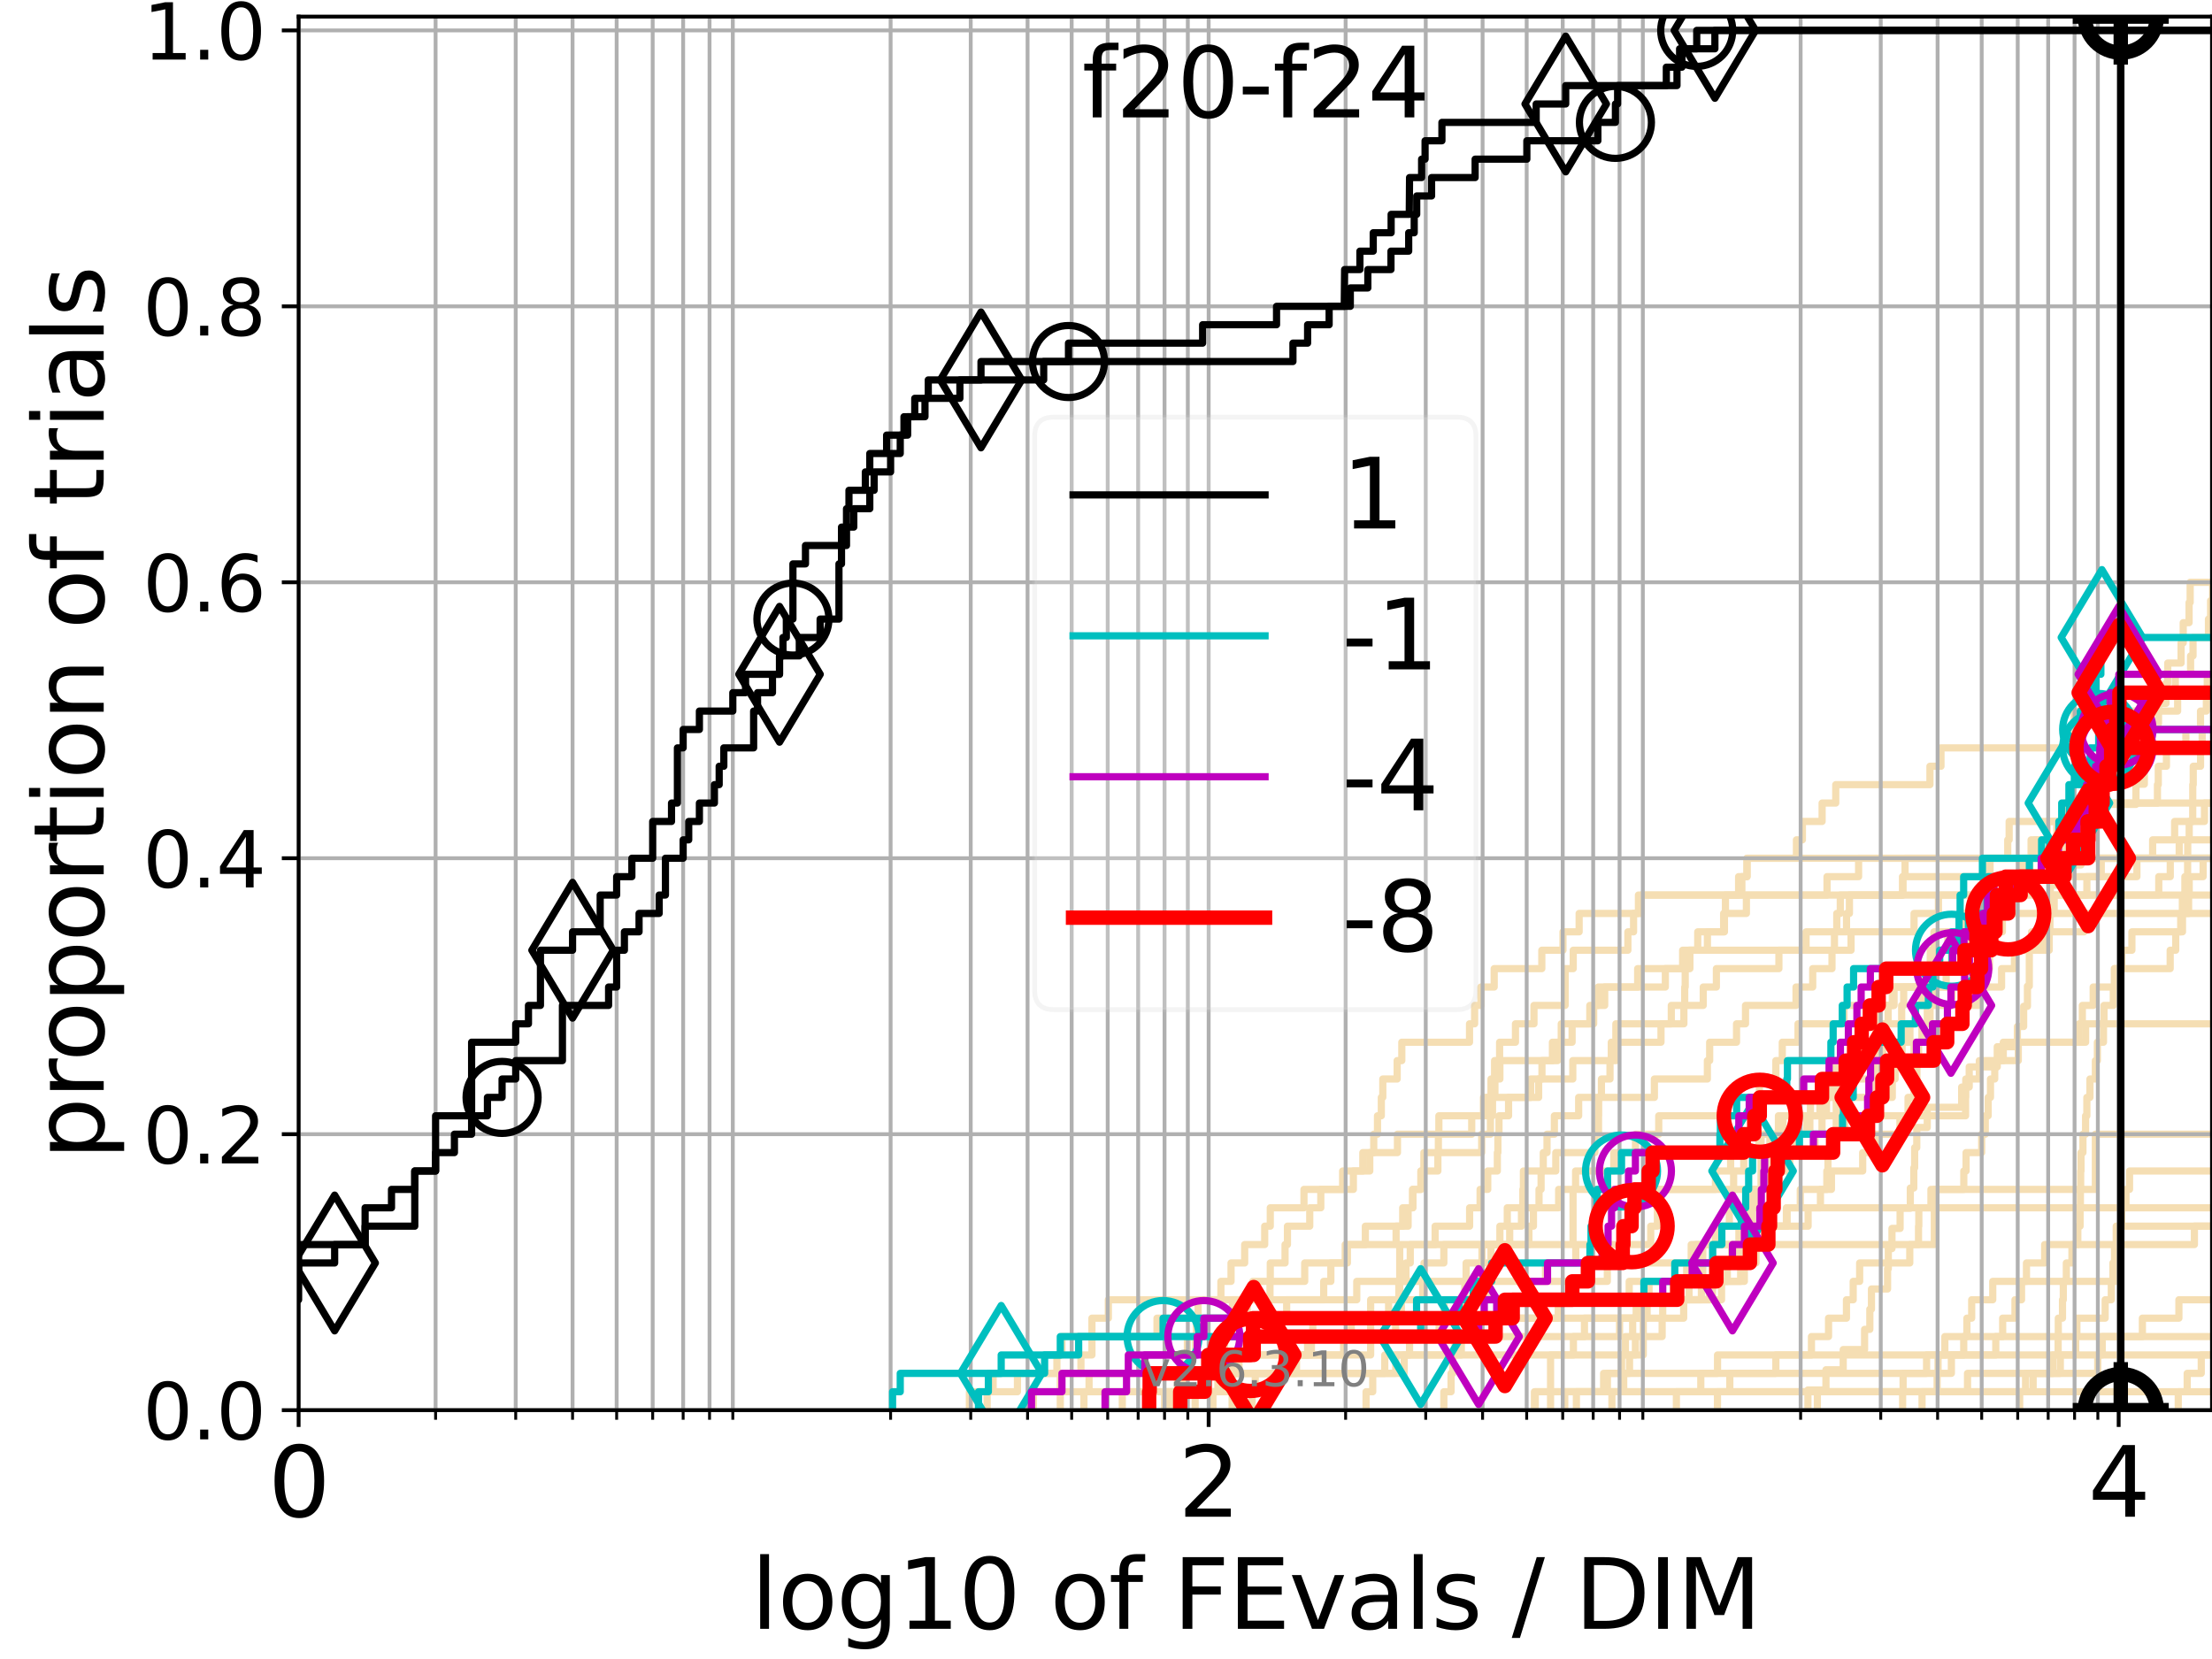 <?xml version="1.0" encoding="utf-8" standalone="no"?>
<!DOCTYPE svg PUBLIC "-//W3C//DTD SVG 1.1//EN"
  "http://www.w3.org/Graphics/SVG/1.1/DTD/svg11.dtd">
<svg xmlns:xlink="http://www.w3.org/1999/xlink" width="460.8pt" height="345.6pt" viewBox="0 0 460.8 345.6" xmlns="http://www.w3.org/2000/svg" version="1.1">
 <defs>
  <style type="text/css">*{stroke-linejoin: round; stroke-linecap: butt}</style>
 </defs>
 <g id="figure_1">
  <g id="patch_1">
   <path d="M 0 345.6 
L 460.8 345.6 
L 460.8 0 
L 0 0 
z
" style="fill: #ffffff"/>
  </g>
  <g id="axes_1">
   <g id="patch_2">
    <path d="M 62.208 293.76 
L 460.8 293.76 
L 460.8 3.456 
L 62.208 3.456 
z
" style="fill: #ffffff"/>
   </g>
   <g id="line2d_1">
    <path d="M 242.597 293.76 
L 242.597 289.928 
L 246.427 289.928 
L 246.427 286.095 
L 247.628 286.095 
L 247.628 282.263 
L 249.06 282.263 
L 249.06 278.43 
L 249.236 278.43 
L 249.236 274.598 
L 249.585 274.598 
L 249.585 270.766 
L 254.337 270.766 
L 254.337 266.933 
L 256.448 266.933 
L 256.448 263.101 
L 259.288 263.101 
L 259.288 259.268 
L 263.46 259.268 
L 263.46 255.436 
L 264.622 255.436 
L 264.622 251.604 
L 271.642 251.604 
L 271.642 247.771 
L 279.695 247.771 
L 279.695 243.939 
L 285.348 243.939 
L 285.348 240.106 
L 286.177 240.106 
L 286.177 236.274 
L 286.955 236.274 
L 286.955 232.442 
L 287.753 232.442 
L 287.753 228.609 
L 288.062 228.609 
L 288.062 224.777 
L 291.054 224.777 
L 291.054 220.944 
L 292.025 220.944 
L 292.025 217.112 
L 306.128 217.112 
L 306.128 213.28 
L 307.192 213.28 
L 307.192 209.447 
L 308.499 209.447 
L 308.499 205.615 
L 311.269 205.615 
L 311.269 201.782 
L 321.189 201.782 
L 321.189 197.95 
L 325.597 197.95 
L 325.597 194.118 
L 328.963 194.118 
L 328.963 190.285 
L 341.317 190.285 
L 341.317 186.453 
L 341.317 186.453 
L 341.317 186.453 
L 460.8 186.453 
" clip-path="url(#pd003689528)" style="fill: none; stroke: #f5deb3; stroke-width: 1.5; stroke-linecap: square"/>
   </g>
   <g id="line2d_2">
    <path d="M 323.009 293.76 
L 323.009 282.263 
L 342.324 282.263 
L 342.324 270.766 
L 356.745 270.766 
L 356.745 259.268 
L 402.953 259.268 
L 402.953 247.771 
L 436.502 247.771 
L 436.502 236.274 
L 436.502 236.274 
L 436.502 236.274 
L 460.8 236.274 
" clip-path="url(#pd003689528)" style="fill: none; stroke: #f5deb3; stroke-width: 1.5; stroke-linecap: square"/>
   </g>
   <g id="line2d_3">
    <path d="M 201.945 293.76 
L 201.945 289.928 
L 206.886 289.928 
L 206.886 286.095 
L 245.765 286.095 
L 245.765 282.263 
L 247.354 282.263 
L 247.354 278.43 
L 249.758 278.43 
L 249.758 274.598 
L 256.741 274.598 
L 256.741 270.766 
L 260.969 270.766 
L 260.969 266.933 
L 264.622 266.933 
L 264.622 263.101 
L 267.698 263.101 
L 267.698 259.268 
L 268.199 259.268 
L 268.199 255.436 
L 272.844 255.436 
L 272.844 251.604 
L 275.148 251.604 
L 275.148 247.771 
L 281.931 247.771 
L 281.931 243.939 
L 283.902 243.939 
L 283.902 240.106 
L 291.117 240.106 
L 291.117 236.274 
L 299.742 236.274 
L 299.742 232.442 
L 309.035 232.442 
L 309.035 228.609 
L 320.528 228.609 
L 320.528 224.777 
L 321.22 224.777 
L 321.22 220.944 
L 323.401 220.944 
L 323.401 217.112 
L 327.498 217.112 
L 327.498 213.28 
L 331.993 213.28 
L 331.993 209.447 
L 332.944 209.447 
L 332.944 205.615 
L 346.923 205.615 
L 346.923 201.782 
L 350.524 201.782 
L 350.524 197.95 
L 382.151 197.95 
L 382.151 194.118 
L 384.664 194.118 
L 384.664 190.285 
L 385.269 190.285 
L 385.269 186.453 
L 396.434 186.453 
L 396.434 182.621 
L 413.882 182.621 
L 413.882 178.788 
L 413.882 178.788 
L 413.882 178.788 
L 460.8 178.788 
" clip-path="url(#pd003689528)" style="fill: none; stroke: #f5deb3; stroke-width: 1.5; stroke-linecap: square"/>
   </g>
   <g id="line2d_4">
    <path d="M 233.795 293.76 
L 233.795 289.928 
L 255.179 289.928 
L 255.179 286.095 
L 255.255 286.095 
L 255.255 282.263 
L 258.176 282.263 
L 258.176 278.43 
L 290.735 278.43 
L 290.735 274.598 
L 291.932 274.598 
L 291.932 270.766 
L 296.372 270.766 
L 296.372 266.933 
L 296.65 266.933 
L 296.65 263.101 
L 300.781 263.101 
L 300.781 259.268 
L 312.455 259.268 
L 312.455 255.436 
L 313.991 255.436 
L 313.991 251.604 
L 317.238 251.604 
L 317.238 247.771 
L 317.356 247.771 
L 317.356 243.939 
L 321.493 243.939 
L 321.493 240.106 
L 322.273 240.106 
L 322.273 236.274 
L 323.804 236.274 
L 323.804 232.442 
L 328.862 232.442 
L 328.862 228.609 
L 344.64 228.609 
L 344.64 224.777 
L 355.677 224.777 
L 355.677 220.944 
L 356.156 220.944 
L 356.156 217.112 
L 361.752 217.112 
L 361.752 213.28 
L 363.622 213.28 
L 363.622 209.447 
L 374.146 209.447 
L 374.146 205.615 
L 377.619 205.615 
L 377.619 201.782 
L 381.638 201.782 
L 381.638 197.95 
L 385.609 197.95 
L 385.609 194.118 
L 398.732 194.118 
L 398.732 190.285 
L 403.813 190.285 
L 403.813 186.453 
L 420.346 186.453 
L 420.346 182.621 
L 421.292 182.621 
L 421.292 178.788 
L 423.112 178.788 
L 423.112 174.956 
L 426.447 174.956 
L 426.447 171.123 
L 432.892 171.123 
L 432.892 167.291 
L 432.892 167.291 
L 432.892 167.291 
L 460.8 167.291 
" clip-path="url(#pd003689528)" style="fill: none; stroke: #f5deb3; stroke-width: 1.5; stroke-linecap: square"/>
   </g>
   <g id="line2d_5">
    <path d="M 349.224 293.76 
L 349.224 289.928 
L 349.224 289.928 
L 349.224 289.928 
L 460.8 289.928 
" clip-path="url(#pd003689528)" style="fill: none; stroke: #f5deb3; stroke-width: 1.5; stroke-linecap: square"/>
   </g>
   <g id="line2d_6"/>
   <g id="line2d_7">
    <path d="M 258.736 293.76 
L 258.736 289.928 
L 265.927 289.928 
L 265.927 286.095 
L 268.033 286.095 
L 268.033 282.263 
L 272.398 282.263 
L 272.398 278.43 
L 281.494 278.43 
L 281.494 274.598 
L 340.847 274.598 
L 340.847 270.766 
L 356.078 270.766 
L 356.078 266.933 
L 359.835 266.933 
L 359.835 263.101 
L 360.738 263.101 
L 360.738 259.268 
L 365.27 259.268 
L 365.27 255.436 
L 376.663 255.436 
L 376.663 251.604 
L 379.233 251.604 
L 379.233 247.771 
L 380.563 247.771 
L 380.563 243.939 
L 380.8 243.939 
L 380.8 240.106 
L 382.376 240.106 
L 382.376 236.274 
L 384.306 236.274 
L 384.306 232.442 
L 389.382 232.442 
L 389.382 228.609 
L 390.683 228.609 
L 390.683 224.777 
L 392.033 224.777 
L 392.033 220.944 
L 398.718 220.944 
L 398.718 217.112 
L 400.402 217.112 
L 400.402 213.28 
L 402.065 213.28 
L 402.065 209.447 
L 406.68 209.447 
L 406.68 205.615 
L 410.495 205.615 
L 410.495 201.782 
L 414.453 201.782 
L 414.453 197.95 
L 426.89 197.95 
L 426.89 194.118 
L 427.037 194.118 
L 427.037 190.285 
L 432.587 190.285 
L 432.587 186.453 
L 449.709 186.453 
L 449.709 182.621 
L 452.106 182.621 
L 452.106 178.788 
L 453.969 178.788 
L 453.969 174.956 
L 461.8 174.956 
" clip-path="url(#pd003689528)" style="fill: none; stroke: #f5deb3; stroke-width: 1.5; stroke-linecap: square"/>
   </g>
   <g id="line2d_8">
    <path d="M 396.35 293.76 
L 396.35 289.928 
L 403.537 289.928 
L 403.537 286.095 
L 406.506 286.095 
L 406.506 282.263 
L 409.082 282.263 
L 409.082 278.43 
L 409.741 278.43 
L 409.741 274.598 
L 410.738 274.598 
L 410.738 270.766 
L 415.123 270.766 
L 415.123 266.933 
L 440.771 266.933 
L 440.771 263.101 
L 440.966 263.101 
L 440.966 259.268 
L 440.987 259.268 
L 440.987 255.436 
L 441.988 255.436 
L 441.988 251.604 
L 442.884 251.604 
L 442.884 247.771 
L 443.622 247.771 
L 443.622 243.939 
L 461.8 243.939 
" clip-path="url(#pd003689528)" style="fill: none; stroke: #f5deb3; stroke-width: 1.5; stroke-linecap: square"/>
   </g>
   <g id="line2d_9">
    <path d="M 248.972 293.76 
L 248.972 289.928 
L 253.948 289.928 
L 253.948 286.095 
L 267.248 286.095 
L 267.248 282.263 
L 268.309 282.263 
L 268.309 278.43 
L 308.437 278.43 
L 308.437 274.598 
L 313.295 274.598 
L 313.295 270.766 
L 318.201 270.766 
L 318.201 266.933 
L 321.96 266.933 
L 321.96 263.101 
L 328.263 263.101 
L 328.263 259.268 
L 343.874 259.268 
L 343.874 255.436 
L 345.265 255.436 
L 345.265 251.604 
L 345.299 251.604 
L 345.299 247.771 
L 357.358 247.771 
L 357.358 243.939 
L 360.521 243.939 
L 360.521 240.106 
L 371.873 240.106 
L 371.873 236.274 
L 376.409 236.274 
L 376.409 232.442 
L 379.129 232.442 
L 379.129 228.609 
L 380.786 228.609 
L 380.786 224.777 
L 385.095 224.777 
L 385.095 220.944 
L 387.768 220.944 
L 387.768 217.112 
L 391.387 217.112 
L 391.387 213.28 
L 391.39 213.28 
L 391.39 209.447 
L 394.46 209.447 
L 394.46 205.615 
L 400.159 205.615 
L 400.159 201.782 
L 402.932 201.782 
L 402.932 197.95 
L 405.758 197.95 
L 405.758 194.118 
L 409.483 194.118 
L 409.483 190.285 
L 418.468 190.285 
L 418.468 186.453 
L 420.033 186.453 
L 420.033 182.621 
L 421.563 182.621 
L 421.563 178.788 
L 430.085 178.788 
L 430.085 174.956 
L 432.195 174.956 
L 432.195 171.123 
L 437.591 171.123 
L 437.591 167.291 
L 449.434 167.291 
L 449.434 163.459 
L 449.61 163.459 
L 449.61 159.626 
L 451.308 159.626 
L 451.308 155.794 
L 455.356 155.794 
L 455.356 151.961 
L 458.404 151.961 
L 458.404 148.129 
L 459.627 148.129 
L 459.627 144.297 
L 459.814 144.297 
L 459.814 140.464 
L 461.8 140.464 
" clip-path="url(#pd003689528)" style="fill: none; stroke: #f5deb3; stroke-width: 1.5; stroke-linecap: square"/>
   </g>
   <g id="line2d_10">
    <path d="M 378.591 293.76 
L 378.591 289.928 
L 396.451 289.928 
L 396.451 286.095 
L 401.342 286.095 
L 401.342 282.263 
L 405.147 282.263 
L 405.147 278.43 
L 417.191 278.43 
L 417.191 274.598 
L 419.756 274.598 
L 419.756 270.766 
L 421.122 270.766 
L 421.122 266.933 
L 422.15 266.933 
L 422.15 263.101 
L 425.936 263.101 
L 425.936 259.268 
L 457.135 259.268 
L 457.135 255.436 
L 461.8 255.436 
" clip-path="url(#pd003689528)" style="fill: none; stroke: #f5deb3; stroke-width: 1.5; stroke-linecap: square"/>
   </g>
   <g id="line2d_11">
    <path d="M 319.651 293.76 
L 319.651 289.928 
L 354.308 289.928 
L 354.308 286.095 
L 369.945 286.095 
L 369.945 282.263 
L 377.359 282.263 
L 377.359 278.43 
L 380.918 278.43 
L 380.918 274.598 
L 384.651 274.598 
L 384.651 270.766 
L 386.056 270.766 
L 386.056 266.933 
L 387.4 266.933 
L 387.4 263.101 
L 397.841 263.101 
L 397.841 259.268 
L 399.661 259.268 
L 399.661 255.436 
L 399.724 255.436 
L 399.724 251.604 
L 402.252 251.604 
L 402.252 247.771 
L 409.095 247.771 
L 409.095 243.939 
L 409.57 243.939 
L 409.57 240.106 
L 412.816 240.106 
L 412.816 236.274 
L 413.568 236.274 
L 413.568 232.442 
L 414.17 232.442 
L 414.17 228.609 
L 414.652 228.609 
L 414.652 224.777 
L 415.538 224.777 
L 415.538 220.944 
L 420.448 220.944 
L 420.448 217.112 
L 433.087 217.112 
L 433.087 213.28 
L 433.79 213.28 
L 433.79 209.447 
L 436.052 209.447 
L 436.052 205.615 
L 440.569 205.615 
L 440.569 201.782 
L 442.018 201.782 
L 442.018 197.95 
L 444.114 197.95 
L 444.114 194.118 
L 454.65 194.118 
L 454.65 190.285 
L 455.924 190.285 
L 455.924 186.453 
L 456.047 186.453 
L 456.047 182.621 
L 458.951 182.621 
L 458.951 178.788 
L 461.8 178.788 
" clip-path="url(#pd003689528)" style="fill: none; stroke: #f5deb3; stroke-width: 1.5; stroke-linecap: square"/>
   </g>
   <g id="line2d_12">
    <path d="M 252.679 293.76 
L 252.679 289.928 
L 256.375 289.928 
L 256.375 286.095 
L 258.105 286.095 
L 258.105 282.263 
L 273.188 282.263 
L 273.188 278.43 
L 273.481 278.43 
L 273.481 274.598 
L 289.271 274.598 
L 289.271 270.766 
L 291.401 270.766 
L 291.401 266.933 
L 292.884 266.933 
L 292.884 263.101 
L 293.784 263.101 
L 293.784 259.268 
L 298.964 259.268 
L 298.964 255.436 
L 306.15 255.436 
L 306.15 251.604 
L 308.333 251.604 
L 308.333 247.771 
L 309.927 247.771 
L 309.927 243.939 
L 311.923 243.939 
L 311.923 240.106 
L 312.038 240.106 
L 312.038 236.274 
L 312.266 236.274 
L 312.266 232.442 
L 314.262 232.442 
L 314.262 228.609 
L 318.868 228.609 
L 318.868 224.777 
L 327.642 224.777 
L 327.642 220.944 
L 336.668 220.944 
L 336.668 217.112 
L 346.015 217.112 
L 346.015 213.28 
L 350.785 213.28 
L 350.785 209.447 
L 354.817 209.447 
L 354.817 205.615 
L 357.554 205.615 
L 357.554 201.782 
L 370.579 201.782 
L 370.579 197.95 
L 376.237 197.95 
L 376.237 194.118 
L 382.634 194.118 
L 382.634 190.285 
L 383.367 190.285 
L 383.367 186.453 
L 396.331 186.453 
L 396.331 182.621 
L 396.858 182.621 
L 396.858 178.788 
L 396.858 178.788 
L 396.858 178.788 
L 460.8 178.788 
" clip-path="url(#pd003689528)" style="fill: none; stroke: #f5deb3; stroke-width: 1.5; stroke-linecap: square"/>
   </g>
   <g id="line2d_13">
    <path d="M 319.825 293.76 
L 319.825 289.928 
L 334.064 289.928 
L 334.064 286.095 
L 339.461 286.095 
L 339.461 282.263 
L 340.686 282.263 
L 340.686 278.43 
L 346.256 278.43 
L 346.256 274.598 
L 350.74 274.598 
L 350.74 270.766 
L 354.431 270.766 
L 354.431 266.933 
L 354.722 266.933 
L 354.722 263.101 
L 354.722 263.101 
L 354.722 259.268 
L 357.339 259.268 
L 357.339 255.436 
L 372.289 255.436 
L 372.289 251.604 
L 372.289 251.604 
L 372.289 251.604 
L 460.8 251.604 
" clip-path="url(#pd003689528)" style="fill: none; stroke: #f5deb3; stroke-width: 1.5; stroke-linecap: square"/>
   </g>
   <g id="line2d_14">
    <path d="M 215.28 293.76 
L 215.28 289.928 
L 226.872 289.928 
L 226.872 286.095 
L 288.469 286.095 
L 288.469 282.263 
L 327.772 282.263 
L 327.772 278.43 
L 337.384 278.43 
L 337.384 274.598 
L 342.233 274.598 
L 342.233 270.766 
L 343.53 270.766 
L 343.53 266.933 
L 351.368 266.933 
L 351.368 263.101 
L 352.309 263.101 
L 352.309 259.268 
L 357.409 259.268 
L 357.409 255.436 
L 360.256 255.436 
L 360.256 251.604 
L 360.825 251.604 
L 360.825 247.771 
L 361.144 247.771 
L 361.144 243.939 
L 363.256 243.939 
L 363.256 240.106 
L 366.404 240.106 
L 366.404 236.274 
L 370.478 236.274 
L 370.478 232.442 
L 374.411 232.442 
L 374.411 228.609 
L 394.199 228.609 
L 394.199 224.777 
L 394.783 224.777 
L 394.783 220.944 
L 396.242 220.944 
L 396.242 217.112 
L 397.18 217.112 
L 397.18 213.28 
L 408.443 213.28 
L 408.443 209.447 
L 412.257 209.447 
L 412.257 205.615 
L 416.964 205.615 
L 416.964 201.782 
L 419.646 201.782 
L 419.646 197.95 
L 423.217 197.95 
L 423.217 194.118 
L 434.181 194.118 
L 434.181 190.285 
L 434.181 190.285 
L 434.181 190.285 
L 460.8 190.285 
" clip-path="url(#pd003689528)" style="fill: none; stroke: #f5deb3; stroke-width: 1.5; stroke-linecap: square"/>
   </g>
   <g id="line2d_15">
    <path d="M 453.77 293.76 
L 453.77 289.928 
L 455.633 289.928 
L 455.633 286.095 
L 458.562 286.095 
L 458.562 282.263 
L 461.8 282.263 
" clip-path="url(#pd003689528)" style="fill: none; stroke: #f5deb3; stroke-width: 1.5; stroke-linecap: square"/>
   </g>
   <g id="line2d_16">
    <path d="M 325.965 293.76 
L 325.965 289.928 
L 409.87 289.928 
L 409.87 286.095 
L 436.998 286.095 
L 436.998 282.263 
L 437.928 282.263 
L 437.928 278.43 
L 446.301 278.43 
L 446.301 274.598 
L 453.905 274.598 
L 453.905 270.766 
L 461.8 270.766 
" clip-path="url(#pd003689528)" style="fill: none; stroke: #f5deb3; stroke-width: 1.5; stroke-linecap: square"/>
   </g>
   <g id="line2d_17">
    <path d="M 335.79 293.76 
L 335.79 289.928 
L 338.25 289.928 
L 338.25 286.095 
L 357.793 286.095 
L 357.793 282.263 
L 432.4 282.263 
L 432.4 278.43 
L 461.8 278.43 
" clip-path="url(#pd003689528)" style="fill: none; stroke: #f5deb3; stroke-width: 1.5; stroke-linecap: square"/>
   </g>
   <g id="line2d_18">
    <path d="M 225.803 293.76 
L 225.803 289.928 
L 245.286 289.928 
L 245.286 286.095 
L 253.397 286.095 
L 253.397 282.263 
L 255.103 282.263 
L 255.103 278.43 
L 255.481 278.43 
L 255.481 274.598 
L 268.033 274.598 
L 268.033 270.766 
L 275.75 270.766 
L 275.75 266.933 
L 277.241 266.933 
L 277.241 263.101 
L 280.234 263.101 
L 280.234 259.268 
L 284.427 259.268 
L 284.427 255.436 
L 293.336 255.436 
L 293.336 251.604 
L 294.256 251.604 
L 294.256 247.771 
L 296.008 247.771 
L 296.008 243.939 
L 296.622 243.939 
L 296.622 240.106 
L 308.665 240.106 
L 308.665 236.274 
L 310.485 236.274 
L 310.485 232.442 
L 310.918 232.442 
L 310.918 228.609 
L 311.424 228.609 
L 311.424 224.777 
L 312.455 224.777 
L 312.455 220.944 
L 324.485 220.944 
L 324.485 217.112 
L 325.239 217.112 
L 325.239 213.28 
L 331.188 213.28 
L 331.188 209.447 
L 334.286 209.447 
L 334.286 205.615 
L 341.158 205.615 
L 341.158 201.782 
L 351.754 201.782 
L 351.754 197.95 
L 355.684 197.95 
L 355.684 194.118 
L 359.064 194.118 
L 359.064 190.285 
L 363.807 190.285 
L 363.807 186.453 
L 380.603 186.453 
L 380.603 182.621 
L 387.183 182.621 
L 387.183 178.788 
L 387.183 178.788 
L 387.183 178.788 
L 460.8 178.788 
" clip-path="url(#pd003689528)" style="fill: none; stroke: #f5deb3; stroke-width: 1.5; stroke-linecap: square"/>
   </g>
   <g id="line2d_19">
    <path d="M 376.624 293.76 
L 376.624 289.554 
L 380.379 289.554 
L 380.379 285.347 
L 383.973 285.347 
L 383.973 281.141 
L 388.428 281.141 
L 388.428 276.935 
L 389.519 276.935 
L 389.519 272.729 
L 389.86 272.729 
L 389.86 268.522 
L 393.214 268.522 
L 393.214 264.316 
L 393.37 264.316 
L 393.37 260.11 
L 394.132 260.11 
L 394.132 255.903 
L 395.824 255.903 
L 395.824 251.697 
L 397.952 251.697 
L 397.952 247.491 
L 398.679 247.491 
L 398.679 243.285 
L 398.857 243.285 
L 398.857 239.078 
L 399.298 239.078 
L 399.298 234.872 
L 401.483 234.872 
L 401.483 230.666 
L 408.651 230.666 
L 408.651 226.459 
L 410.222 226.459 
L 410.222 222.253 
L 416.064 222.253 
L 416.064 218.047 
L 420.256 218.047 
L 420.256 213.841 
L 421.567 213.841 
L 421.567 209.634 
L 422.353 209.634 
L 422.353 205.428 
L 422.741 205.428 
L 422.743 197.015 
L 425.549 197.015 
L 425.628 188.603 
L 427.115 188.603 
L 427.115 184.397 
L 430.274 184.397 
L 430.274 180.19 
L 433.507 180.19 
L 433.507 175.984 
L 434.852 175.984 
L 434.852 171.778 
L 435.026 171.778 
L 435.026 167.571 
L 444.957 167.571 
L 444.957 163.365 
L 446.702 163.365 
L 446.735 154.952 
L 448.092 154.952 
L 448.092 150.746 
L 449.655 150.746 
L 449.655 146.54 
L 451.212 146.54 
L 451.212 142.334 
L 451.579 142.334 
L 451.579 138.127 
L 454.36 138.127 
L 454.36 133.921 
L 454.805 133.921 
L 454.805 129.715 
L 456.027 129.715 
L 456.027 125.508 
L 456.251 125.508 
L 456.251 121.302 
L 461.8 121.302 
L 461.8 121.302 
" clip-path="url(#pd003689528)" style="fill: none; stroke: #f5deb3; stroke-width: 1.5; stroke-linecap: square"/>
   </g>
   <g id="line2d_20">
    <path d="M 220.877 293.76 
L 220.877 289.928 
L 220.877 289.928 
L 220.877 286.095 
L 225.179 286.095 
L 225.179 282.263 
L 227.471 282.263 
L 227.471 278.43 
L 241.024 278.43 
L 241.024 274.598 
L 259.833 274.598 
L 259.833 270.766 
L 264.562 270.766 
L 264.562 266.933 
L 271.794 266.933 
L 271.794 263.101 
L 280.686 263.101 
L 280.686 259.268 
L 290.831 259.268 
L 290.831 255.436 
L 292.211 255.436 
L 292.211 251.604 
L 294.344 251.604 
L 294.344 247.771 
L 296.008 247.771 
L 296.008 243.939 
L 299.536 243.939 
L 299.536 240.106 
L 299.639 240.106 
L 299.639 236.274 
L 306.587 236.274 
L 306.587 232.442 
L 309.867 232.442 
L 309.867 228.609 
L 310.603 228.609 
L 310.603 224.777 
L 311.346 224.777 
L 311.346 220.944 
L 312.398 220.944 
L 312.398 217.112 
L 315.699 217.112 
L 315.699 213.28 
L 319.556 213.28 
L 319.556 209.447 
L 326.046 209.447 
L 326.046 205.615 
L 326.06 205.615 
L 326.06 201.782 
L 327.733 201.782 
L 327.733 197.95 
L 339.118 197.95 
L 339.118 194.118 
L 340.304 194.118 
L 340.304 190.285 
L 341.884 190.285 
L 341.884 186.453 
L 362.183 186.453 
L 362.183 182.621 
L 363.953 182.621 
L 363.953 178.788 
L 461.8 178.788 
" clip-path="url(#pd003689528)" style="fill: none; stroke: #f5deb3; stroke-width: 1.5; stroke-linecap: square"/>
   </g>
   <g id="line2d_21">
    <path d="M 400.395 293.76 
L 400.395 289.928 
L 421.965 289.928 
L 421.965 286.095 
L 429.201 286.095 
L 429.201 282.263 
L 429.201 282.263 
L 429.201 282.263 
L 460.8 282.263 
" clip-path="url(#pd003689528)" style="fill: none; stroke: #f5deb3; stroke-width: 1.5; stroke-linecap: square"/>
   </g>
   <g id="line2d_22">
    <path d="M 205.642 293.76 
L 205.642 289.928 
L 211.952 289.928 
L 211.952 286.095 
L 220.173 286.095 
L 220.173 282.263 
L 221.224 282.263 
L 221.224 278.43 
L 227.471 278.43 
L 227.471 274.598 
L 230.891 274.598 
L 230.891 270.766 
L 282.638 270.766 
L 282.638 266.933 
L 308.499 266.933 
L 308.499 263.101 
L 310.603 263.101 
L 310.603 259.268 
L 314.496 259.268 
L 314.496 255.436 
L 316.952 255.436 
L 316.952 251.604 
L 324.696 251.604 
L 324.696 247.771 
L 328.224 247.771 
L 328.224 243.939 
L 336.184 243.939 
L 336.184 240.106 
L 340.705 240.106 
L 340.705 236.274 
L 345.545 236.274 
L 345.545 232.442 
L 365.918 232.442 
L 365.918 228.609 
L 366.516 228.609 
L 366.516 224.777 
L 369.94 224.777 
L 369.94 220.944 
L 371.285 220.944 
L 371.285 217.112 
L 374.561 217.112 
L 374.561 213.28 
L 384.148 213.28 
L 384.148 209.447 
L 394.555 209.447 
L 394.555 205.615 
L 401.239 205.615 
L 401.239 201.782 
L 402.109 201.782 
L 402.109 197.95 
L 402.876 197.95 
L 402.876 194.118 
L 417.129 194.118 
L 417.129 190.285 
L 427.927 190.285 
L 427.927 186.453 
L 434.734 186.453 
L 434.734 182.621 
L 445.159 182.621 
L 445.159 178.788 
L 448.432 178.788 
L 448.432 174.956 
L 453.015 174.956 
L 453.015 171.123 
L 459.231 171.123 
L 459.231 167.291 
L 461.8 167.291 
" clip-path="url(#pd003689528)" style="fill: none; stroke: #f5deb3; stroke-width: 1.5; stroke-linecap: square"/>
   </g>
   <g id="line2d_23">
    <path d="M 328.391 293.76 
L 328.391 289.928 
L 334.848 289.928 
L 334.848 286.095 
L 337.804 286.095 
L 337.804 282.263 
L 338.601 282.263 
L 338.601 278.43 
L 340.112 278.43 
L 340.112 274.598 
L 343.129 274.598 
L 343.129 270.766 
L 358.63 270.766 
L 358.63 266.933 
L 362.609 266.933 
L 362.609 263.101 
L 362.837 263.101 
L 362.837 259.268 
L 364.521 259.268 
L 364.521 255.436 
L 372.139 255.436 
L 372.139 251.604 
L 375.034 251.604 
L 375.034 247.771 
L 381.522 247.771 
L 381.522 243.939 
L 388.03 243.939 
L 388.03 240.106 
L 390.711 240.106 
L 390.711 236.274 
L 395.791 236.274 
L 395.791 232.442 
L 409.47 232.442 
L 409.47 228.609 
L 409.508 228.609 
L 409.508 224.777 
L 412.33 224.777 
L 412.33 220.944 
L 417.32 220.944 
L 417.32 217.112 
L 434.474 217.112 
L 434.474 213.28 
L 434.474 213.28 
L 434.474 213.28 
L 460.8 213.28 
" clip-path="url(#pd003689528)" style="fill: none; stroke: #f5deb3; stroke-width: 1.5; stroke-linecap: square"/>
   </g>
   <g id="line2d_24">
    <path d="M 284.576 293.76 
L 284.576 289.928 
L 285.963 289.928 
L 285.963 286.095 
L 292.518 286.095 
L 292.518 282.263 
L 293.635 282.263 
L 293.635 278.43 
L 299.896 278.43 
L 299.896 274.598 
L 300.832 274.598 
L 300.832 270.766 
L 310.227 270.766 
L 310.227 266.933 
L 334.837 266.933 
L 334.837 263.101 
L 361.991 263.101 
L 361.991 259.268 
L 362.936 259.268 
L 362.936 255.436 
L 364.34 255.436 
L 364.34 251.604 
L 365.733 251.604 
L 365.733 247.771 
L 367.592 247.771 
L 367.592 243.939 
L 368.467 243.939 
L 368.467 240.106 
L 368.703 240.106 
L 368.703 236.274 
L 371.42 236.274 
L 371.42 232.442 
L 380.487 232.442 
L 380.487 228.609 
L 381.232 228.609 
L 381.232 224.777 
L 382.369 224.777 
L 382.369 220.944 
L 392.221 220.944 
L 392.221 217.112 
L 397.874 217.112 
L 397.874 213.28 
L 399.023 213.28 
L 399.023 209.447 
L 400.344 209.447 
L 400.344 205.615 
L 400.526 205.615 
L 400.526 201.782 
L 403.162 201.782 
L 403.162 197.95 
L 409.847 197.95 
L 409.847 194.118 
L 411.609 194.118 
L 411.609 190.285 
L 412.268 190.285 
L 412.268 186.453 
L 418.339 186.453 
L 418.339 182.621 
L 422.157 182.621 
L 422.157 178.788 
L 423.969 178.788 
L 423.969 174.956 
L 428.47 174.956 
L 428.47 171.123 
L 430.112 171.123 
L 430.112 167.291 
L 434.73 167.291 
L 434.73 163.459 
L 441.065 163.459 
L 441.065 159.626 
L 442.558 159.626 
L 442.558 155.794 
L 448.025 155.794 
L 448.025 151.961 
L 461.8 151.961 
" clip-path="url(#pd003689528)" style="fill: none; stroke: #f5deb3; stroke-width: 1.5; stroke-linecap: square"/>
   </g>
   <g id="line2d_25">
    <path d="M 420.733 293.76 
L 420.733 289.928 
L 423.538 289.928 
L 423.538 286.095 
L 427.668 286.095 
L 427.668 282.263 
L 428.746 282.263 
L 428.746 278.43 
L 428.78 278.43 
L 428.78 274.598 
L 429.656 274.598 
L 429.656 270.766 
L 429.822 270.766 
L 429.822 266.933 
L 430.456 266.933 
L 430.456 263.101 
L 431.622 263.101 
L 431.622 259.268 
L 432.849 259.268 
L 432.849 255.436 
L 433.32 255.436 
L 433.32 251.604 
L 433.384 251.604 
L 433.384 247.771 
L 433.443 247.771 
L 433.443 243.939 
L 433.511 243.939 
L 433.511 240.106 
L 433.913 240.106 
L 433.913 236.274 
L 434.465 236.274 
L 434.465 232.442 
L 434.732 232.442 
L 434.732 228.609 
L 435.376 228.609 
L 435.376 224.777 
L 436.507 224.777 
L 436.507 220.944 
L 436.922 220.944 
L 436.922 217.112 
L 438.195 217.112 
L 438.195 213.28 
L 438.298 213.28 
L 438.298 209.447 
L 440.242 209.447 
L 440.242 205.615 
L 440.45 205.615 
L 440.45 201.782 
L 452.088 201.782 
L 452.088 197.95 
L 453.244 197.95 
L 453.244 194.118 
L 454.282 194.118 
L 454.282 190.285 
L 454.628 190.285 
L 454.628 186.453 
L 455.153 186.453 
L 455.153 182.621 
L 455.718 182.621 
L 455.718 178.788 
L 455.743 178.788 
L 455.743 174.956 
L 456.048 174.956 
L 456.048 171.123 
L 456.782 171.123 
L 456.782 167.291 
L 456.791 167.291 
L 456.791 163.459 
L 456.891 163.459 
L 456.891 159.626 
L 458.415 159.626 
L 458.415 155.794 
L 458.754 155.794 
L 458.754 151.961 
L 458.754 151.961 
L 458.754 151.961 
L 460.8 151.961 
" clip-path="url(#pd003689528)" style="fill: none; stroke: #f5deb3; stroke-width: 1.5; stroke-linecap: square"/>
   </g>
   <g id="line2d_26">
    <path d="M 300.781 293.76 
L 300.781 289.928 
L 302.281 289.928 
L 302.281 286.095 
L 302.642 286.095 
L 302.642 282.263 
L 303.118 282.263 
L 303.118 278.43 
L 303.307 278.43 
L 303.307 274.598 
L 304.376 274.598 
L 304.376 270.766 
L 305.149 270.766 
L 305.149 266.933 
L 305.418 266.933 
L 305.418 263.101 
L 308.727 263.101 
L 308.727 259.268 
L 318.495 259.268 
L 318.495 255.436 
L 319.445 255.436 
L 319.445 251.604 
L 320.606 251.604 
L 320.606 247.771 
L 321.036 247.771 
L 321.036 243.939 
L 324.104 243.939 
L 324.104 240.106 
L 332.239 240.106 
L 332.239 236.274 
L 333.001 236.274 
L 333.001 232.442 
L 333.024 232.442 
L 333.024 228.609 
L 333.604 228.609 
L 333.604 224.777 
L 335.392 224.777 
L 335.392 220.944 
L 335.661 220.944 
L 335.661 217.112 
L 336.616 217.112 
L 336.616 213.28 
L 348.161 213.28 
L 348.161 209.447 
L 350.955 209.447 
L 350.955 205.615 
L 351.059 205.615 
L 351.059 201.782 
L 352.036 201.782 
L 352.036 197.95 
L 353.669 197.95 
L 353.669 194.118 
L 359.234 194.118 
L 359.234 190.285 
L 359.445 190.285 
L 359.445 186.453 
L 362.864 186.453 
L 362.864 182.621 
L 363.92 182.621 
L 363.92 178.788 
L 374.23 178.788 
L 374.23 174.956 
L 375.473 174.956 
L 375.473 171.123 
L 379.578 171.123 
L 379.578 167.291 
L 382.42 167.291 
L 382.42 163.459 
L 402.043 163.459 
L 402.043 159.626 
L 404.342 159.626 
L 404.342 155.794 
L 431.728 155.794 
L 431.728 151.961 
L 432.1 151.961 
L 432.1 148.129 
L 448.46 148.129 
L 448.46 144.297 
L 453.162 144.297 
L 453.162 140.464 
L 456.339 140.464 
L 456.339 136.632 
L 456.848 136.632 
L 456.848 132.799 
L 460.064 132.799 
L 460.064 128.967 
L 460.513 128.967 
L 460.513 125.135 
L 460.936 125.135 
L 460.936 121.302 
L 461.8 121.302 
" clip-path="url(#pd003689528)" style="fill: none; stroke: #f5deb3; stroke-width: 1.5; stroke-linecap: square"/>
   </g>
   <g id="line2d_27">
    <path d="M 244.013 293.76 
L 244.013 289.928 
L 253.713 289.928 
L 253.713 286.095 
L 290.767 286.095 
L 290.767 282.263 
L 304.422 282.263 
L 304.422 278.43 
L 330.072 278.43 
L 330.072 274.598 
L 346.372 274.598 
L 346.372 270.766 
L 351.856 270.766 
L 351.856 266.933 
L 352.885 266.933 
L 352.885 263.101 
L 353.314 263.101 
L 353.314 259.268 
L 362.245 259.268 
L 362.245 255.436 
L 365.05 255.436 
L 365.05 251.604 
L 365.06 251.604 
L 365.06 247.771 
L 368.176 247.771 
L 368.176 243.939 
L 371.483 243.939 
L 371.483 240.106 
L 374.129 240.106 
L 374.129 236.274 
L 377.026 236.274 
L 377.026 232.442 
L 377.148 232.442 
L 377.148 228.609 
L 378.784 228.609 
L 378.784 224.777 
L 382.472 224.777 
L 382.472 220.944 
L 387.097 220.944 
L 387.097 217.112 
L 392.522 217.112 
L 392.522 213.28 
L 396.153 213.28 
L 396.153 209.447 
L 396.573 209.447 
L 396.573 205.615 
L 409.363 205.615 
L 409.363 201.782 
L 409.829 201.782 
L 409.829 197.95 
L 411.051 197.95 
L 411.051 194.118 
L 413.969 194.118 
L 413.969 190.285 
L 416.54 190.285 
L 416.54 186.453 
L 417.674 186.453 
L 417.674 182.621 
L 422.849 182.621 
L 422.849 178.788 
L 461.8 178.788 
" clip-path="url(#pd003689528)" style="fill: none; stroke: #f5deb3; stroke-width: 1.5; stroke-linecap: square"/>
   </g>
   <g id="line2d_28">
    <path d="M 260.837 293.76 
L 260.837 289.928 
L 261.492 289.928 
L 261.492 286.095 
L 270.089 286.095 
L 270.089 282.263 
L 279.903 282.263 
L 279.903 278.43 
L 299.793 278.43 
L 299.793 274.598 
L 324.612 274.598 
L 324.612 270.766 
L 339.393 270.766 
L 339.393 266.933 
L 363.382 266.933 
L 363.382 263.101 
L 365.795 263.101 
L 365.795 259.268 
L 367.907 259.268 
L 367.907 255.436 
L 367.941 255.436 
L 367.941 251.604 
L 369.837 251.604 
L 369.837 247.771 
L 370.228 247.771 
L 370.228 243.939 
L 372.845 243.939 
L 372.845 240.106 
L 378.12 240.106 
L 378.12 236.274 
L 379.556 236.274 
L 379.556 232.442 
L 397.479 232.442 
L 397.479 228.609 
L 398.718 228.609 
L 398.718 224.777 
L 399.337 224.777 
L 399.337 220.944 
L 399.688 220.944 
L 399.688 217.112 
L 400.389 217.112 
L 400.389 213.28 
L 401.49 213.28 
L 401.49 209.447 
L 402.6 209.447 
L 402.6 205.615 
L 403.122 205.615 
L 403.122 201.782 
L 403.798 201.782 
L 403.798 197.95 
L 408.653 197.95 
L 408.653 194.118 
L 408.744 194.118 
L 408.744 190.285 
L 413.281 190.285 
L 413.281 186.453 
L 414.415 186.453 
L 414.415 182.621 
L 414.56 182.621 
L 414.56 178.788 
L 418.248 178.788 
L 418.248 174.956 
L 418.543 174.956 
L 418.543 171.123 
L 431.515 171.123 
L 431.515 167.291 
L 435.75 167.291 
L 435.75 163.459 
L 439.337 163.459 
L 439.337 159.626 
L 441.313 159.626 
L 441.313 155.794 
L 442.099 155.794 
L 442.099 151.961 
L 444.821 151.961 
L 444.821 148.129 
L 453.643 148.129 
L 453.643 144.297 
L 460.123 144.297 
L 460.123 140.464 
L 461.8 140.464 
" clip-path="url(#pd003689528)" style="fill: none; stroke: #f5deb3; stroke-width: 1.5; stroke-linecap: square"/>
   </g>
   <g id="line2d_29">
    <path d="M 256.668 293.76 
L 256.668 289.928 
L 256.668 289.928 
L 256.668 286.095 
L 256.668 286.095 
L 256.668 282.263 
L 285.53 282.263 
L 285.53 278.43 
L 285.53 278.43 
L 285.53 274.598 
L 285.53 274.598 
L 285.53 270.766 
L 291.589 270.766 
L 291.589 266.933 
L 291.589 266.933 
L 291.589 263.101 
L 291.589 263.101 
L 291.589 259.268 
L 327.694 259.268 
L 327.694 255.436 
L 327.694 255.436 
L 327.694 251.604 
L 327.694 251.604 
L 327.694 247.771 
L 366.864 247.771 
L 366.864 243.939 
L 366.864 243.939 
L 366.864 240.106 
L 366.864 240.106 
L 366.864 236.274 
L 382.524 236.274 
L 382.524 232.442 
L 382.524 232.442 
L 382.524 228.609 
L 382.524 228.609 
L 382.524 224.777 
L 390.717 224.777 
L 390.717 220.944 
L 390.717 220.944 
L 390.717 217.112 
L 390.717 217.112 
L 390.717 213.28 
L 393.333 213.28 
L 393.333 209.447 
L 394.199 209.447 
L 394.199 205.615 
L 405.418 205.615 
L 405.418 201.782 
L 406.542 201.782 
L 406.542 197.95 
L 406.81 197.95 
L 406.81 194.118 
L 415.361 194.118 
L 415.361 190.285 
L 418.424 190.285 
L 418.424 186.453 
L 422.343 186.453 
L 422.343 182.621 
L 437.727 182.621 
L 437.727 178.788 
L 437.727 178.788 
L 437.727 178.788 
L 460.8 178.788 
" clip-path="url(#pd003689528)" style="fill: none; stroke: #f5deb3; stroke-width: 1.5; stroke-linecap: square"/>
   </g>
   <g id="line2d_30">
    <path d="M 357.78 293.76 
L 357.78 289.928 
L 360.351 289.928 
L 360.351 286.095 
L 403.73 286.095 
L 403.73 282.263 
L 415.757 282.263 
L 415.757 278.43 
L 432.652 278.43 
L 432.652 274.598 
L 438.543 274.598 
L 438.543 270.766 
L 439.823 270.766 
L 439.823 266.933 
L 440.156 266.933 
L 440.156 263.101 
L 440.495 263.101 
L 440.495 259.268 
L 440.85 259.268 
L 440.85 255.436 
L 440.85 255.436 
L 440.85 255.436 
L 460.8 255.436 
" clip-path="url(#pd003689528)" style="fill: none; stroke: #f5deb3; stroke-width: 1.5; stroke-linecap: square"/>
   </g>
   <g id="matplotlib.axis_1">
    <g id="xtick_1">
     <g id="line2d_31">
      <path d="M 62.208 293.76 
L 62.208 3.456 
" clip-path="url(#pd003689528)" style="fill: none; stroke: #b0b0b0; stroke-width: 0.8; stroke-linecap: square"/>
     </g>
     <g id="line2d_32">
      <defs>
       <path id="m87d2b229a8" d="M 0 0 
L 0 3.5 
" style="stroke: #000000; stroke-width: 0.8"/>
      </defs>
      <g>
       <use xlink:href="#m87d2b229a8" x="62.208" y="293.76" style="stroke: #000000; stroke-width: 0.8"/>
      </g>
     </g>
     <g id="text_1">
      <!-- 0 -->
      <g transform="translate(55.846 315.957)scale(0.2 -0.2)">
       <defs>
        <path id="DejaVuSans-30" d="M 2034 4250 
Q 1547 4250 1301 3770 
Q 1056 3291 1056 2328 
Q 1056 1369 1301 889 
Q 1547 409 2034 409 
Q 2525 409 2770 889 
Q 3016 1369 3016 2328 
Q 3016 3291 2770 3770 
Q 2525 4250 2034 4250 
z
M 2034 4750 
Q 2819 4750 3233 4129 
Q 3647 3509 3647 2328 
Q 3647 1150 3233 529 
Q 2819 -91 2034 -91 
Q 1250 -91 836 529 
Q 422 1150 422 2328 
Q 422 3509 836 4129 
Q 1250 4750 2034 4750 
z
" transform="scale(0.016)"/>
       </defs>
       <use xlink:href="#DejaVuSans-30"/>
      </g>
     </g>
    </g>
    <g id="xtick_2">
     <g id="line2d_33">
      <path d="M 251.783 293.76 
L 251.783 3.456 
" clip-path="url(#pd003689528)" style="fill: none; stroke: #b0b0b0; stroke-width: 0.8; stroke-linecap: square"/>
     </g>
     <g id="line2d_34">
      <g>
       <use xlink:href="#m87d2b229a8" x="251.783" y="293.76" style="stroke: #000000; stroke-width: 0.8"/>
      </g>
     </g>
     <g id="text_2">
      <!-- 2 -->
      <g transform="translate(245.42 315.957)scale(0.2 -0.2)">
       <defs>
        <path id="DejaVuSans-32" d="M 1228 531 
L 3431 531 
L 3431 0 
L 469 0 
L 469 531 
Q 828 903 1448 1529 
Q 2069 2156 2228 2338 
Q 2531 2678 2651 2914 
Q 2772 3150 2772 3378 
Q 2772 3750 2511 3984 
Q 2250 4219 1831 4219 
Q 1534 4219 1204 4116 
Q 875 4013 500 3803 
L 500 4441 
Q 881 4594 1212 4672 
Q 1544 4750 1819 4750 
Q 2544 4750 2975 4387 
Q 3406 4025 3406 3419 
Q 3406 3131 3298 2873 
Q 3191 2616 2906 2266 
Q 2828 2175 2409 1742 
Q 1991 1309 1228 531 
z
" transform="scale(0.016)"/>
       </defs>
       <use xlink:href="#DejaVuSans-32"/>
      </g>
     </g>
    </g>
    <g id="xtick_3">
     <g id="line2d_35">
      <path d="M 441.358 293.76 
L 441.358 3.456 
" clip-path="url(#pd003689528)" style="fill: none; stroke: #b0b0b0; stroke-width: 0.8; stroke-linecap: square"/>
     </g>
     <g id="line2d_36">
      <g>
       <use xlink:href="#m87d2b229a8" x="441.358" y="293.76" style="stroke: #000000; stroke-width: 0.8"/>
      </g>
     </g>
     <g id="text_3">
      <!-- 4 -->
      <g transform="translate(434.995 315.957)scale(0.2 -0.2)">
       <defs>
        <path id="DejaVuSans-34" d="M 2419 4116 
L 825 1625 
L 2419 1625 
L 2419 4116 
z
M 2253 4666 
L 3047 4666 
L 3047 1625 
L 3713 1625 
L 3713 1100 
L 3047 1100 
L 3047 0 
L 2419 0 
L 2419 1100 
L 313 1100 
L 313 1709 
L 2253 4666 
z
" transform="scale(0.016)"/>
       </defs>
       <use xlink:href="#DejaVuSans-34"/>
      </g>
     </g>
    </g>
    <g id="xtick_4">
     <g id="line2d_37">
      <path d="M 90.742 293.76 
L 90.742 3.456 
" clip-path="url(#pd003689528)" style="fill: none; stroke: #b0b0b0; stroke-width: 0.8; stroke-linecap: square"/>
     </g>
     <g id="line2d_38">
      <defs>
       <path id="m44e92aa362" d="M 0 0 
L 0 2 
" style="stroke: #000000; stroke-width: 0.6"/>
      </defs>
      <g>
       <use xlink:href="#m44e92aa362" x="90.742" y="293.76" style="stroke: #000000; stroke-width: 0.6"/>
      </g>
     </g>
    </g>
    <g id="xtick_5">
     <g id="line2d_39">
      <path d="M 107.433 293.76 
L 107.433 3.456 
" clip-path="url(#pd003689528)" style="fill: none; stroke: #b0b0b0; stroke-width: 0.8; stroke-linecap: square"/>
     </g>
     <g id="line2d_40">
      <g>
       <use xlink:href="#m44e92aa362" x="107.433" y="293.76" style="stroke: #000000; stroke-width: 0.6"/>
      </g>
     </g>
    </g>
    <g id="xtick_6">
     <g id="line2d_41">
      <path d="M 119.276 293.76 
L 119.276 3.456 
" clip-path="url(#pd003689528)" style="fill: none; stroke: #b0b0b0; stroke-width: 0.8; stroke-linecap: square"/>
     </g>
     <g id="line2d_42">
      <g>
       <use xlink:href="#m44e92aa362" x="119.276" y="293.76" style="stroke: #000000; stroke-width: 0.6"/>
      </g>
     </g>
    </g>
    <g id="xtick_7">
     <g id="line2d_43">
      <path d="M 128.462 293.76 
L 128.462 3.456 
" clip-path="url(#pd003689528)" style="fill: none; stroke: #b0b0b0; stroke-width: 0.8; stroke-linecap: square"/>
     </g>
     <g id="line2d_44">
      <g>
       <use xlink:href="#m44e92aa362" x="128.462" y="293.76" style="stroke: #000000; stroke-width: 0.6"/>
      </g>
     </g>
    </g>
    <g id="xtick_8">
     <g id="line2d_45">
      <path d="M 135.967 293.76 
L 135.967 3.456 
" clip-path="url(#pd003689528)" style="fill: none; stroke: #b0b0b0; stroke-width: 0.8; stroke-linecap: square"/>
     </g>
     <g id="line2d_46">
      <g>
       <use xlink:href="#m44e92aa362" x="135.967" y="293.76" style="stroke: #000000; stroke-width: 0.6"/>
      </g>
     </g>
    </g>
    <g id="xtick_9">
     <g id="line2d_47">
      <path d="M 142.313 293.76 
L 142.313 3.456 
" clip-path="url(#pd003689528)" style="fill: none; stroke: #b0b0b0; stroke-width: 0.8; stroke-linecap: square"/>
     </g>
     <g id="line2d_48">
      <g>
       <use xlink:href="#m44e92aa362" x="142.313" y="293.76" style="stroke: #000000; stroke-width: 0.6"/>
      </g>
     </g>
    </g>
    <g id="xtick_10">
     <g id="line2d_49">
      <path d="M 147.81 293.76 
L 147.81 3.456 
" clip-path="url(#pd003689528)" style="fill: none; stroke: #b0b0b0; stroke-width: 0.8; stroke-linecap: square"/>
     </g>
     <g id="line2d_50">
      <g>
       <use xlink:href="#m44e92aa362" x="147.81" y="293.76" style="stroke: #000000; stroke-width: 0.6"/>
      </g>
     </g>
    </g>
    <g id="xtick_11">
     <g id="line2d_51">
      <path d="M 152.658 293.76 
L 152.658 3.456 
" clip-path="url(#pd003689528)" style="fill: none; stroke: #b0b0b0; stroke-width: 0.8; stroke-linecap: square"/>
     </g>
     <g id="line2d_52">
      <g>
       <use xlink:href="#m44e92aa362" x="152.658" y="293.76" style="stroke: #000000; stroke-width: 0.6"/>
      </g>
     </g>
    </g>
    <g id="xtick_12">
     <g id="line2d_53">
      <path d="M 185.529 293.76 
L 185.529 3.456 
" clip-path="url(#pd003689528)" style="fill: none; stroke: #b0b0b0; stroke-width: 0.8; stroke-linecap: square"/>
     </g>
     <g id="line2d_54">
      <g>
       <use xlink:href="#m44e92aa362" x="185.529" y="293.76" style="stroke: #000000; stroke-width: 0.6"/>
      </g>
     </g>
    </g>
    <g id="xtick_13">
     <g id="line2d_55">
      <path d="M 202.221 293.76 
L 202.221 3.456 
" clip-path="url(#pd003689528)" style="fill: none; stroke: #b0b0b0; stroke-width: 0.8; stroke-linecap: square"/>
     </g>
     <g id="line2d_56">
      <g>
       <use xlink:href="#m44e92aa362" x="202.221" y="293.76" style="stroke: #000000; stroke-width: 0.6"/>
      </g>
     </g>
    </g>
    <g id="xtick_14">
     <g id="line2d_57">
      <path d="M 214.063 293.76 
L 214.063 3.456 
" clip-path="url(#pd003689528)" style="fill: none; stroke: #b0b0b0; stroke-width: 0.8; stroke-linecap: square"/>
     </g>
     <g id="line2d_58">
      <g>
       <use xlink:href="#m44e92aa362" x="214.063" y="293.76" style="stroke: #000000; stroke-width: 0.6"/>
      </g>
     </g>
    </g>
    <g id="xtick_15">
     <g id="line2d_59">
      <path d="M 223.249 293.76 
L 223.249 3.456 
" clip-path="url(#pd003689528)" style="fill: none; stroke: #b0b0b0; stroke-width: 0.8; stroke-linecap: square"/>
     </g>
     <g id="line2d_60">
      <g>
       <use xlink:href="#m44e92aa362" x="223.249" y="293.76" style="stroke: #000000; stroke-width: 0.6"/>
      </g>
     </g>
    </g>
    <g id="xtick_16">
     <g id="line2d_61">
      <path d="M 230.754 293.76 
L 230.754 3.456 
" clip-path="url(#pd003689528)" style="fill: none; stroke: #b0b0b0; stroke-width: 0.8; stroke-linecap: square"/>
     </g>
     <g id="line2d_62">
      <g>
       <use xlink:href="#m44e92aa362" x="230.754" y="293.76" style="stroke: #000000; stroke-width: 0.6"/>
      </g>
     </g>
    </g>
    <g id="xtick_17">
     <g id="line2d_63">
      <path d="M 237.1 293.76 
L 237.1 3.456 
" clip-path="url(#pd003689528)" style="fill: none; stroke: #b0b0b0; stroke-width: 0.8; stroke-linecap: square"/>
     </g>
     <g id="line2d_64">
      <g>
       <use xlink:href="#m44e92aa362" x="237.1" y="293.76" style="stroke: #000000; stroke-width: 0.6"/>
      </g>
     </g>
    </g>
    <g id="xtick_18">
     <g id="line2d_65">
      <path d="M 242.597 293.76 
L 242.597 3.456 
" clip-path="url(#pd003689528)" style="fill: none; stroke: #b0b0b0; stroke-width: 0.8; stroke-linecap: square"/>
     </g>
     <g id="line2d_66">
      <g>
       <use xlink:href="#m44e92aa362" x="242.597" y="293.76" style="stroke: #000000; stroke-width: 0.6"/>
      </g>
     </g>
    </g>
    <g id="xtick_19">
     <g id="line2d_67">
      <path d="M 247.446 293.76 
L 247.446 3.456 
" clip-path="url(#pd003689528)" style="fill: none; stroke: #b0b0b0; stroke-width: 0.8; stroke-linecap: square"/>
     </g>
     <g id="line2d_68">
      <g>
       <use xlink:href="#m44e92aa362" x="247.446" y="293.76" style="stroke: #000000; stroke-width: 0.6"/>
      </g>
     </g>
    </g>
    <g id="xtick_20">
     <g id="line2d_69">
      <path d="M 280.317 293.76 
L 280.317 3.456 
" clip-path="url(#pd003689528)" style="fill: none; stroke: #b0b0b0; stroke-width: 0.8; stroke-linecap: square"/>
     </g>
     <g id="line2d_70">
      <g>
       <use xlink:href="#m44e92aa362" x="280.317" y="293.76" style="stroke: #000000; stroke-width: 0.6"/>
      </g>
     </g>
    </g>
    <g id="xtick_21">
     <g id="line2d_71">
      <path d="M 297.008 293.76 
L 297.008 3.456 
" clip-path="url(#pd003689528)" style="fill: none; stroke: #b0b0b0; stroke-width: 0.8; stroke-linecap: square"/>
     </g>
     <g id="line2d_72">
      <g>
       <use xlink:href="#m44e92aa362" x="297.008" y="293.76" style="stroke: #000000; stroke-width: 0.6"/>
      </g>
     </g>
    </g>
    <g id="xtick_22">
     <g id="line2d_73">
      <path d="M 308.851 293.76 
L 308.851 3.456 
" clip-path="url(#pd003689528)" style="fill: none; stroke: #b0b0b0; stroke-width: 0.8; stroke-linecap: square"/>
     </g>
     <g id="line2d_74">
      <g>
       <use xlink:href="#m44e92aa362" x="308.851" y="293.76" style="stroke: #000000; stroke-width: 0.6"/>
      </g>
     </g>
    </g>
    <g id="xtick_23">
     <g id="line2d_75">
      <path d="M 318.036 293.76 
L 318.036 3.456 
" clip-path="url(#pd003689528)" style="fill: none; stroke: #b0b0b0; stroke-width: 0.8; stroke-linecap: square"/>
     </g>
     <g id="line2d_76">
      <g>
       <use xlink:href="#m44e92aa362" x="318.036" y="293.76" style="stroke: #000000; stroke-width: 0.6"/>
      </g>
     </g>
    </g>
    <g id="xtick_24">
     <g id="line2d_77">
      <path d="M 325.542 293.76 
L 325.542 3.456 
" clip-path="url(#pd003689528)" style="fill: none; stroke: #b0b0b0; stroke-width: 0.8; stroke-linecap: square"/>
     </g>
     <g id="line2d_78">
      <g>
       <use xlink:href="#m44e92aa362" x="325.542" y="293.76" style="stroke: #000000; stroke-width: 0.6"/>
      </g>
     </g>
    </g>
    <g id="xtick_25">
     <g id="line2d_79">
      <path d="M 331.888 293.76 
L 331.888 3.456 
" clip-path="url(#pd003689528)" style="fill: none; stroke: #b0b0b0; stroke-width: 0.8; stroke-linecap: square"/>
     </g>
     <g id="line2d_80">
      <g>
       <use xlink:href="#m44e92aa362" x="331.888" y="293.76" style="stroke: #000000; stroke-width: 0.6"/>
      </g>
     </g>
    </g>
    <g id="xtick_26">
     <g id="line2d_81">
      <path d="M 337.384 293.76 
L 337.384 3.456 
" clip-path="url(#pd003689528)" style="fill: none; stroke: #b0b0b0; stroke-width: 0.8; stroke-linecap: square"/>
     </g>
     <g id="line2d_82">
      <g>
       <use xlink:href="#m44e92aa362" x="337.384" y="293.76" style="stroke: #000000; stroke-width: 0.6"/>
      </g>
     </g>
    </g>
    <g id="xtick_27">
     <g id="line2d_83">
      <path d="M 342.233 293.76 
L 342.233 3.456 
" clip-path="url(#pd003689528)" style="fill: none; stroke: #b0b0b0; stroke-width: 0.8; stroke-linecap: square"/>
     </g>
     <g id="line2d_84">
      <g>
       <use xlink:href="#m44e92aa362" x="342.233" y="293.76" style="stroke: #000000; stroke-width: 0.6"/>
      </g>
     </g>
    </g>
    <g id="xtick_28">
     <g id="line2d_85">
      <path d="M 375.104 293.76 
L 375.104 3.456 
" clip-path="url(#pd003689528)" style="fill: none; stroke: #b0b0b0; stroke-width: 0.8; stroke-linecap: square"/>
     </g>
     <g id="line2d_86">
      <g>
       <use xlink:href="#m44e92aa362" x="375.104" y="293.76" style="stroke: #000000; stroke-width: 0.6"/>
      </g>
     </g>
    </g>
    <g id="xtick_29">
     <g id="line2d_87">
      <path d="M 391.795 293.76 
L 391.795 3.456 
" clip-path="url(#pd003689528)" style="fill: none; stroke: #b0b0b0; stroke-width: 0.8; stroke-linecap: square"/>
     </g>
     <g id="line2d_88">
      <g>
       <use xlink:href="#m44e92aa362" x="391.795" y="293.76" style="stroke: #000000; stroke-width: 0.6"/>
      </g>
     </g>
    </g>
    <g id="xtick_30">
     <g id="line2d_89">
      <path d="M 403.638 293.76 
L 403.638 3.456 
" clip-path="url(#pd003689528)" style="fill: none; stroke: #b0b0b0; stroke-width: 0.8; stroke-linecap: square"/>
     </g>
     <g id="line2d_90">
      <g>
       <use xlink:href="#m44e92aa362" x="403.638" y="293.76" style="stroke: #000000; stroke-width: 0.6"/>
      </g>
     </g>
    </g>
    <g id="xtick_31">
     <g id="line2d_91">
      <path d="M 412.824 293.76 
L 412.824 3.456 
" clip-path="url(#pd003689528)" style="fill: none; stroke: #b0b0b0; stroke-width: 0.8; stroke-linecap: square"/>
     </g>
     <g id="line2d_92">
      <g>
       <use xlink:href="#m44e92aa362" x="412.824" y="293.76" style="stroke: #000000; stroke-width: 0.6"/>
      </g>
     </g>
    </g>
    <g id="xtick_32">
     <g id="line2d_93">
      <path d="M 420.329 293.76 
L 420.329 3.456 
" clip-path="url(#pd003689528)" style="fill: none; stroke: #b0b0b0; stroke-width: 0.8; stroke-linecap: square"/>
     </g>
     <g id="line2d_94">
      <g>
       <use xlink:href="#m44e92aa362" x="420.329" y="293.76" style="stroke: #000000; stroke-width: 0.6"/>
      </g>
     </g>
    </g>
    <g id="xtick_33">
     <g id="line2d_95">
      <path d="M 426.675 293.76 
L 426.675 3.456 
" clip-path="url(#pd003689528)" style="fill: none; stroke: #b0b0b0; stroke-width: 0.8; stroke-linecap: square"/>
     </g>
     <g id="line2d_96">
      <g>
       <use xlink:href="#m44e92aa362" x="426.675" y="293.76" style="stroke: #000000; stroke-width: 0.6"/>
      </g>
     </g>
    </g>
    <g id="xtick_34">
     <g id="line2d_97">
      <path d="M 432.172 293.76 
L 432.172 3.456 
" clip-path="url(#pd003689528)" style="fill: none; stroke: #b0b0b0; stroke-width: 0.8; stroke-linecap: square"/>
     </g>
     <g id="line2d_98">
      <g>
       <use xlink:href="#m44e92aa362" x="432.172" y="293.76" style="stroke: #000000; stroke-width: 0.6"/>
      </g>
     </g>
    </g>
    <g id="xtick_35">
     <g id="line2d_99">
      <path d="M 437.02 293.76 
L 437.02 3.456 
" clip-path="url(#pd003689528)" style="fill: none; stroke: #b0b0b0; stroke-width: 0.8; stroke-linecap: square"/>
     </g>
     <g id="line2d_100">
      <g>
       <use xlink:href="#m44e92aa362" x="437.02" y="293.76" style="stroke: #000000; stroke-width: 0.6"/>
      </g>
     </g>
    </g>
    <g id="text_4">
     <!-- log10 of FEvals / DIM -->
     <g transform="translate(156.431 339.313)scale(0.2 -0.2)">
      <defs>
       <path id="DejaVuSans-6c" d="M 603 4863 
L 1178 4863 
L 1178 0 
L 603 0 
L 603 4863 
z
" transform="scale(0.016)"/>
       <path id="DejaVuSans-6f" d="M 1959 3097 
Q 1497 3097 1228 2736 
Q 959 2375 959 1747 
Q 959 1119 1226 758 
Q 1494 397 1959 397 
Q 2419 397 2687 759 
Q 2956 1122 2956 1747 
Q 2956 2369 2687 2733 
Q 2419 3097 1959 3097 
z
M 1959 3584 
Q 2709 3584 3137 3096 
Q 3566 2609 3566 1747 
Q 3566 888 3137 398 
Q 2709 -91 1959 -91 
Q 1206 -91 779 398 
Q 353 888 353 1747 
Q 353 2609 779 3096 
Q 1206 3584 1959 3584 
z
" transform="scale(0.016)"/>
       <path id="DejaVuSans-67" d="M 2906 1791 
Q 2906 2416 2648 2759 
Q 2391 3103 1925 3103 
Q 1463 3103 1205 2759 
Q 947 2416 947 1791 
Q 947 1169 1205 825 
Q 1463 481 1925 481 
Q 2391 481 2648 825 
Q 2906 1169 2906 1791 
z
M 3481 434 
Q 3481 -459 3084 -895 
Q 2688 -1331 1869 -1331 
Q 1566 -1331 1297 -1286 
Q 1028 -1241 775 -1147 
L 775 -588 
Q 1028 -725 1275 -790 
Q 1522 -856 1778 -856 
Q 2344 -856 2625 -561 
Q 2906 -266 2906 331 
L 2906 616 
Q 2728 306 2450 153 
Q 2172 0 1784 0 
Q 1141 0 747 490 
Q 353 981 353 1791 
Q 353 2603 747 3093 
Q 1141 3584 1784 3584 
Q 2172 3584 2450 3431 
Q 2728 3278 2906 2969 
L 2906 3500 
L 3481 3500 
L 3481 434 
z
" transform="scale(0.016)"/>
       <path id="DejaVuSans-31" d="M 794 531 
L 1825 531 
L 1825 4091 
L 703 3866 
L 703 4441 
L 1819 4666 
L 2450 4666 
L 2450 531 
L 3481 531 
L 3481 0 
L 794 0 
L 794 531 
z
" transform="scale(0.016)"/>
       <path id="DejaVuSans-20" transform="scale(0.016)"/>
       <path id="DejaVuSans-66" d="M 2375 4863 
L 2375 4384 
L 1825 4384 
Q 1516 4384 1395 4259 
Q 1275 4134 1275 3809 
L 1275 3500 
L 2222 3500 
L 2222 3053 
L 1275 3053 
L 1275 0 
L 697 0 
L 697 3053 
L 147 3053 
L 147 3500 
L 697 3500 
L 697 3744 
Q 697 4328 969 4595 
Q 1241 4863 1831 4863 
L 2375 4863 
z
" transform="scale(0.016)"/>
       <path id="DejaVuSans-46" d="M 628 4666 
L 3309 4666 
L 3309 4134 
L 1259 4134 
L 1259 2759 
L 3109 2759 
L 3109 2228 
L 1259 2228 
L 1259 0 
L 628 0 
L 628 4666 
z
" transform="scale(0.016)"/>
       <path id="DejaVuSans-45" d="M 628 4666 
L 3578 4666 
L 3578 4134 
L 1259 4134 
L 1259 2753 
L 3481 2753 
L 3481 2222 
L 1259 2222 
L 1259 531 
L 3634 531 
L 3634 0 
L 628 0 
L 628 4666 
z
" transform="scale(0.016)"/>
       <path id="DejaVuSans-76" d="M 191 3500 
L 800 3500 
L 1894 563 
L 2988 3500 
L 3597 3500 
L 2284 0 
L 1503 0 
L 191 3500 
z
" transform="scale(0.016)"/>
       <path id="DejaVuSans-61" d="M 2194 1759 
Q 1497 1759 1228 1600 
Q 959 1441 959 1056 
Q 959 750 1161 570 
Q 1363 391 1709 391 
Q 2188 391 2477 730 
Q 2766 1069 2766 1631 
L 2766 1759 
L 2194 1759 
z
M 3341 1997 
L 3341 0 
L 2766 0 
L 2766 531 
Q 2569 213 2275 61 
Q 1981 -91 1556 -91 
Q 1019 -91 701 211 
Q 384 513 384 1019 
Q 384 1609 779 1909 
Q 1175 2209 1959 2209 
L 2766 2209 
L 2766 2266 
Q 2766 2663 2505 2880 
Q 2244 3097 1772 3097 
Q 1472 3097 1187 3025 
Q 903 2953 641 2809 
L 641 3341 
Q 956 3463 1253 3523 
Q 1550 3584 1831 3584 
Q 2591 3584 2966 3190 
Q 3341 2797 3341 1997 
z
" transform="scale(0.016)"/>
       <path id="DejaVuSans-73" d="M 2834 3397 
L 2834 2853 
Q 2591 2978 2328 3040 
Q 2066 3103 1784 3103 
Q 1356 3103 1142 2972 
Q 928 2841 928 2578 
Q 928 2378 1081 2264 
Q 1234 2150 1697 2047 
L 1894 2003 
Q 2506 1872 2764 1633 
Q 3022 1394 3022 966 
Q 3022 478 2636 193 
Q 2250 -91 1575 -91 
Q 1294 -91 989 -36 
Q 684 19 347 128 
L 347 722 
Q 666 556 975 473 
Q 1284 391 1588 391 
Q 1994 391 2212 530 
Q 2431 669 2431 922 
Q 2431 1156 2273 1281 
Q 2116 1406 1581 1522 
L 1381 1569 
Q 847 1681 609 1914 
Q 372 2147 372 2553 
Q 372 3047 722 3315 
Q 1072 3584 1716 3584 
Q 2034 3584 2315 3537 
Q 2597 3491 2834 3397 
z
" transform="scale(0.016)"/>
       <path id="DejaVuSans-2f" d="M 1625 4666 
L 2156 4666 
L 531 -594 
L 0 -594 
L 1625 4666 
z
" transform="scale(0.016)"/>
       <path id="DejaVuSans-44" d="M 1259 4147 
L 1259 519 
L 2022 519 
Q 2988 519 3436 956 
Q 3884 1394 3884 2338 
Q 3884 3275 3436 3711 
Q 2988 4147 2022 4147 
L 1259 4147 
z
M 628 4666 
L 1925 4666 
Q 3281 4666 3915 4102 
Q 4550 3538 4550 2338 
Q 4550 1131 3912 565 
Q 3275 0 1925 0 
L 628 0 
L 628 4666 
z
" transform="scale(0.016)"/>
       <path id="DejaVuSans-49" d="M 628 4666 
L 1259 4666 
L 1259 0 
L 628 0 
L 628 4666 
z
" transform="scale(0.016)"/>
       <path id="DejaVuSans-4d" d="M 628 4666 
L 1569 4666 
L 2759 1491 
L 3956 4666 
L 4897 4666 
L 4897 0 
L 4281 0 
L 4281 4097 
L 3078 897 
L 2444 897 
L 1241 4097 
L 1241 0 
L 628 0 
L 628 4666 
z
" transform="scale(0.016)"/>
      </defs>
      <use xlink:href="#DejaVuSans-6c"/>
      <use xlink:href="#DejaVuSans-6f" x="27.783"/>
      <use xlink:href="#DejaVuSans-67" x="88.965"/>
      <use xlink:href="#DejaVuSans-31" x="152.441"/>
      <use xlink:href="#DejaVuSans-30" x="216.064"/>
      <use xlink:href="#DejaVuSans-20" x="279.688"/>
      <use xlink:href="#DejaVuSans-6f" x="311.475"/>
      <use xlink:href="#DejaVuSans-66" x="372.656"/>
      <use xlink:href="#DejaVuSans-20" x="407.861"/>
      <use xlink:href="#DejaVuSans-46" x="439.648"/>
      <use xlink:href="#DejaVuSans-45" x="497.168"/>
      <use xlink:href="#DejaVuSans-76" x="560.352"/>
      <use xlink:href="#DejaVuSans-61" x="619.531"/>
      <use xlink:href="#DejaVuSans-6c" x="680.811"/>
      <use xlink:href="#DejaVuSans-73" x="708.594"/>
      <use xlink:href="#DejaVuSans-20" x="760.693"/>
      <use xlink:href="#DejaVuSans-2f" x="792.48"/>
      <use xlink:href="#DejaVuSans-20" x="826.172"/>
      <use xlink:href="#DejaVuSans-44" x="857.959"/>
      <use xlink:href="#DejaVuSans-49" x="934.961"/>
      <use xlink:href="#DejaVuSans-4d" x="964.453"/>
     </g>
    </g>
   </g>
   <g id="matplotlib.axis_2">
    <g id="ytick_1">
     <g id="line2d_101">
      <path d="M 62.208 293.76 
L 460.8 293.76 
" clip-path="url(#pd003689528)" style="fill: none; stroke: #b0b0b0; stroke-width: 0.8; stroke-linecap: square"/>
     </g>
     <g id="line2d_102">
      <defs>
       <path id="m1e7bd9fe8f" d="M 0 0 
L -3.5 0 
" style="stroke: #000000; stroke-width: 0.8"/>
      </defs>
      <g>
       <use xlink:href="#m1e7bd9fe8f" x="62.208" y="293.76" style="stroke: #000000; stroke-width: 0.8"/>
      </g>
     </g>
     <g id="text_5">
      <!-- 0.0 -->
      <g transform="translate(29.763 299.839)scale(0.16 -0.16)">
       <defs>
        <path id="DejaVuSans-2e" d="M 684 794 
L 1344 794 
L 1344 0 
L 684 0 
L 684 794 
z
" transform="scale(0.016)"/>
       </defs>
       <use xlink:href="#DejaVuSans-30"/>
       <use xlink:href="#DejaVuSans-2e" x="63.623"/>
       <use xlink:href="#DejaVuSans-30" x="95.41"/>
      </g>
     </g>
    </g>
    <g id="ytick_2">
     <g id="line2d_103">
      <path d="M 62.208 236.274 
L 460.8 236.274 
" clip-path="url(#pd003689528)" style="fill: none; stroke: #b0b0b0; stroke-width: 0.8; stroke-linecap: square"/>
     </g>
     <g id="line2d_104">
      <g>
       <use xlink:href="#m1e7bd9fe8f" x="62.208" y="236.274" style="stroke: #000000; stroke-width: 0.8"/>
      </g>
     </g>
     <g id="text_6">
      <!-- 0.2 -->
      <g transform="translate(29.763 242.353)scale(0.16 -0.16)">
       <use xlink:href="#DejaVuSans-30"/>
       <use xlink:href="#DejaVuSans-2e" x="63.623"/>
       <use xlink:href="#DejaVuSans-32" x="95.41"/>
      </g>
     </g>
    </g>
    <g id="ytick_3">
     <g id="line2d_105">
      <path d="M 62.208 178.788 
L 460.8 178.788 
" clip-path="url(#pd003689528)" style="fill: none; stroke: #b0b0b0; stroke-width: 0.8; stroke-linecap: square"/>
     </g>
     <g id="line2d_106">
      <g>
       <use xlink:href="#m1e7bd9fe8f" x="62.208" y="178.788" style="stroke: #000000; stroke-width: 0.8"/>
      </g>
     </g>
     <g id="text_7">
      <!-- 0.4 -->
      <g transform="translate(29.763 184.867)scale(0.16 -0.16)">
       <use xlink:href="#DejaVuSans-30"/>
       <use xlink:href="#DejaVuSans-2e" x="63.623"/>
       <use xlink:href="#DejaVuSans-34" x="95.41"/>
      </g>
     </g>
    </g>
    <g id="ytick_4">
     <g id="line2d_107">
      <path d="M 62.208 121.302 
L 460.8 121.302 
" clip-path="url(#pd003689528)" style="fill: none; stroke: #b0b0b0; stroke-width: 0.8; stroke-linecap: square"/>
     </g>
     <g id="line2d_108">
      <g>
       <use xlink:href="#m1e7bd9fe8f" x="62.208" y="121.302" style="stroke: #000000; stroke-width: 0.8"/>
      </g>
     </g>
     <g id="text_8">
      <!-- 0.6 -->
      <g transform="translate(29.763 127.381)scale(0.16 -0.16)">
       <defs>
        <path id="DejaVuSans-36" d="M 2113 2584 
Q 1688 2584 1439 2293 
Q 1191 2003 1191 1497 
Q 1191 994 1439 701 
Q 1688 409 2113 409 
Q 2538 409 2786 701 
Q 3034 994 3034 1497 
Q 3034 2003 2786 2293 
Q 2538 2584 2113 2584 
z
M 3366 4563 
L 3366 3988 
Q 3128 4100 2886 4159 
Q 2644 4219 2406 4219 
Q 1781 4219 1451 3797 
Q 1122 3375 1075 2522 
Q 1259 2794 1537 2939 
Q 1816 3084 2150 3084 
Q 2853 3084 3261 2657 
Q 3669 2231 3669 1497 
Q 3669 778 3244 343 
Q 2819 -91 2113 -91 
Q 1303 -91 875 529 
Q 447 1150 447 2328 
Q 447 3434 972 4092 
Q 1497 4750 2381 4750 
Q 2619 4750 2861 4703 
Q 3103 4656 3366 4563 
z
" transform="scale(0.016)"/>
       </defs>
       <use xlink:href="#DejaVuSans-30"/>
       <use xlink:href="#DejaVuSans-2e" x="63.623"/>
       <use xlink:href="#DejaVuSans-36" x="95.41"/>
      </g>
     </g>
    </g>
    <g id="ytick_5">
     <g id="line2d_109">
      <path d="M 62.208 63.816 
L 460.8 63.816 
" clip-path="url(#pd003689528)" style="fill: none; stroke: #b0b0b0; stroke-width: 0.8; stroke-linecap: square"/>
     </g>
     <g id="line2d_110">
      <g>
       <use xlink:href="#m1e7bd9fe8f" x="62.208" y="63.816" style="stroke: #000000; stroke-width: 0.8"/>
      </g>
     </g>
     <g id="text_9">
      <!-- 0.8 -->
      <g transform="translate(29.763 69.895)scale(0.16 -0.16)">
       <defs>
        <path id="DejaVuSans-38" d="M 2034 2216 
Q 1584 2216 1326 1975 
Q 1069 1734 1069 1313 
Q 1069 891 1326 650 
Q 1584 409 2034 409 
Q 2484 409 2743 651 
Q 3003 894 3003 1313 
Q 3003 1734 2745 1975 
Q 2488 2216 2034 2216 
z
M 1403 2484 
Q 997 2584 770 2862 
Q 544 3141 544 3541 
Q 544 4100 942 4425 
Q 1341 4750 2034 4750 
Q 2731 4750 3128 4425 
Q 3525 4100 3525 3541 
Q 3525 3141 3298 2862 
Q 3072 2584 2669 2484 
Q 3125 2378 3379 2068 
Q 3634 1759 3634 1313 
Q 3634 634 3220 271 
Q 2806 -91 2034 -91 
Q 1263 -91 848 271 
Q 434 634 434 1313 
Q 434 1759 690 2068 
Q 947 2378 1403 2484 
z
M 1172 3481 
Q 1172 3119 1398 2916 
Q 1625 2713 2034 2713 
Q 2441 2713 2670 2916 
Q 2900 3119 2900 3481 
Q 2900 3844 2670 4047 
Q 2441 4250 2034 4250 
Q 1625 4250 1398 4047 
Q 1172 3844 1172 3481 
z
" transform="scale(0.016)"/>
       </defs>
       <use xlink:href="#DejaVuSans-30"/>
       <use xlink:href="#DejaVuSans-2e" x="63.623"/>
       <use xlink:href="#DejaVuSans-38" x="95.41"/>
      </g>
     </g>
    </g>
    <g id="ytick_6">
     <g id="line2d_111">
      <path d="M 62.208 6.33 
L 460.8 6.33 
" clip-path="url(#pd003689528)" style="fill: none; stroke: #b0b0b0; stroke-width: 0.8; stroke-linecap: square"/>
     </g>
     <g id="line2d_112">
      <g>
       <use xlink:href="#m1e7bd9fe8f" x="62.208" y="6.33" style="stroke: #000000; stroke-width: 0.8"/>
      </g>
     </g>
     <g id="text_10">
      <!-- 1.0 -->
      <g transform="translate(29.763 12.409)scale(0.16 -0.16)">
       <use xlink:href="#DejaVuSans-31"/>
       <use xlink:href="#DejaVuSans-2e" x="63.623"/>
       <use xlink:href="#DejaVuSans-30" x="95.41"/>
      </g>
     </g>
    </g>
    <g id="text_11">
     <!-- proportion of trials -->
     <g transform="translate(21.604 241.614)rotate(-90)scale(0.2 -0.2)">
      <defs>
       <path id="DejaVuSans-70" d="M 1159 525 
L 1159 -1331 
L 581 -1331 
L 581 3500 
L 1159 3500 
L 1159 2969 
Q 1341 3281 1617 3432 
Q 1894 3584 2278 3584 
Q 2916 3584 3314 3078 
Q 3713 2572 3713 1747 
Q 3713 922 3314 415 
Q 2916 -91 2278 -91 
Q 1894 -91 1617 61 
Q 1341 213 1159 525 
z
M 3116 1747 
Q 3116 2381 2855 2742 
Q 2594 3103 2138 3103 
Q 1681 3103 1420 2742 
Q 1159 2381 1159 1747 
Q 1159 1113 1420 752 
Q 1681 391 2138 391 
Q 2594 391 2855 752 
Q 3116 1113 3116 1747 
z
" transform="scale(0.016)"/>
       <path id="DejaVuSans-72" d="M 2631 2963 
Q 2534 3019 2420 3045 
Q 2306 3072 2169 3072 
Q 1681 3072 1420 2755 
Q 1159 2438 1159 1844 
L 1159 0 
L 581 0 
L 581 3500 
L 1159 3500 
L 1159 2956 
Q 1341 3275 1631 3429 
Q 1922 3584 2338 3584 
Q 2397 3584 2469 3576 
Q 2541 3569 2628 3553 
L 2631 2963 
z
" transform="scale(0.016)"/>
       <path id="DejaVuSans-74" d="M 1172 4494 
L 1172 3500 
L 2356 3500 
L 2356 3053 
L 1172 3053 
L 1172 1153 
Q 1172 725 1289 603 
Q 1406 481 1766 481 
L 2356 481 
L 2356 0 
L 1766 0 
Q 1100 0 847 248 
Q 594 497 594 1153 
L 594 3053 
L 172 3053 
L 172 3500 
L 594 3500 
L 594 4494 
L 1172 4494 
z
" transform="scale(0.016)"/>
       <path id="DejaVuSans-69" d="M 603 3500 
L 1178 3500 
L 1178 0 
L 603 0 
L 603 3500 
z
M 603 4863 
L 1178 4863 
L 1178 4134 
L 603 4134 
L 603 4863 
z
" transform="scale(0.016)"/>
       <path id="DejaVuSans-6e" d="M 3513 2113 
L 3513 0 
L 2938 0 
L 2938 2094 
Q 2938 2591 2744 2837 
Q 2550 3084 2163 3084 
Q 1697 3084 1428 2787 
Q 1159 2491 1159 1978 
L 1159 0 
L 581 0 
L 581 3500 
L 1159 3500 
L 1159 2956 
Q 1366 3272 1645 3428 
Q 1925 3584 2291 3584 
Q 2894 3584 3203 3211 
Q 3513 2838 3513 2113 
z
" transform="scale(0.016)"/>
      </defs>
      <use xlink:href="#DejaVuSans-70"/>
      <use xlink:href="#DejaVuSans-72" x="63.477"/>
      <use xlink:href="#DejaVuSans-6f" x="102.34"/>
      <use xlink:href="#DejaVuSans-70" x="163.521"/>
      <use xlink:href="#DejaVuSans-6f" x="226.998"/>
      <use xlink:href="#DejaVuSans-72" x="288.18"/>
      <use xlink:href="#DejaVuSans-74" x="329.293"/>
      <use xlink:href="#DejaVuSans-69" x="368.502"/>
      <use xlink:href="#DejaVuSans-6f" x="396.285"/>
      <use xlink:href="#DejaVuSans-6e" x="457.467"/>
      <use xlink:href="#DejaVuSans-20" x="520.846"/>
      <use xlink:href="#DejaVuSans-6f" x="552.633"/>
      <use xlink:href="#DejaVuSans-66" x="613.814"/>
      <use xlink:href="#DejaVuSans-20" x="649.02"/>
      <use xlink:href="#DejaVuSans-74" x="680.807"/>
      <use xlink:href="#DejaVuSans-72" x="720.016"/>
      <use xlink:href="#DejaVuSans-69" x="761.129"/>
      <use xlink:href="#DejaVuSans-61" x="788.912"/>
      <use xlink:href="#DejaVuSans-6c" x="850.191"/>
      <use xlink:href="#DejaVuSans-73" x="877.975"/>
     </g>
    </g>
   </g>
   <g id="line2d_113">
    <path d="M -1 289.928 
L 41.18 289.928 
L 41.18 286.095 
L 53.022 286.095 
L 53.022 270.766 
L 62.208 270.766 
L 62.208 263.101 
L 69.713 263.101 
L 69.713 259.268 
L 76.059 259.268 
L 76.059 255.436 
L 86.405 255.436 
L 86.405 243.939 
L 90.742 243.939 
L 90.742 232.442 
L 98.247 232.442 
L 98.247 217.112 
L 107.433 217.112 
L 107.433 213.28 
L 110.09 213.28 
L 110.09 209.447 
L 112.586 209.447 
L 112.586 197.95 
L 119.276 197.95 
L 119.276 194.118 
L 125.029 194.118 
L 125.029 186.453 
L 128.462 186.453 
L 128.462 182.621 
L 131.63 182.621 
L 131.63 178.788 
L 135.967 178.788 
L 135.967 171.123 
L 139.89 171.123 
L 139.89 167.291 
L 141.119 167.291 
L 141.119 155.794 
L 142.313 155.794 
L 142.313 151.961 
L 145.698 151.961 
L 145.698 148.129 
L 152.658 148.129 
L 152.658 144.297 
L 155.315 144.297 
L 155.315 140.464 
L 162.389 140.464 
L 162.389 136.632 
L 166.509 136.632 
L 166.509 132.799 
L 170.847 132.799 
L 170.847 128.967 
L 174.77 128.967 
L 174.77 117.47 
L 175.301 117.47 
L 175.301 113.637 
L 176.343 113.637 
L 176.343 109.805 
L 177.859 109.805 
L 177.859 105.973 
L 181.192 105.973 
L 181.192 102.14 
L 182.097 102.14 
L 182.097 98.308 
L 185.529 98.308 
L 185.529 94.475 
L 187.538 94.475 
L 187.538 90.643 
L 188.314 90.643 
L 188.314 86.811 
L 190.56 86.811 
L 190.56 82.978 
L 193.376 82.978 
L 193.376 79.146 
L 204.359 79.146 
L 204.359 75.313 
L 269.343 75.313 
L 269.343 71.481 
L 272.398 71.481 
L 272.398 67.649 
L 276.884 67.649 
L 276.884 63.816 
L 280.028 63.816 
L 280.11 56.151 
L 283.294 56.151 
L 283.294 52.319 
L 286.07 52.319 
L 286.07 48.487 
L 289.798 48.487 
L 289.798 44.654 
L 293.575 44.654 
L 293.635 36.989 
L 296.148 36.989 
L 296.148 33.157 
L 296.87 33.157 
L 296.87 29.325 
L 300.379 29.325 
L 300.379 25.492 
L 320.014 25.492 
L 320.014 21.66 
L 326.168 21.66 
L 326.168 17.827 
L 349.348 17.827 
L 349.348 13.995 
L 350.381 13.995 
L 350.381 10.163 
L 357.244 10.163 
L 357.244 6.33 
L 357.244 6.33 
L 460.8 6.33 
L 460.8 6.33 
" clip-path="url(#pd003689528)" style="fill: none; stroke: #000000; stroke-width: 1.5; stroke-linecap: square"/>
   </g>
   <g id="line2d_114">
    <defs>
     <path id="m8d52390198" d="M 0 14.142 
L 8.485 0 
L 0 -14.142 
L -8.485 0 
z
" style="stroke: #000000; stroke-width: 1.5; stroke-linejoin: miter"/>
    </defs>
    <g clip-path="url(#pd003689528)">
     <use xlink:href="#m8d52390198" x="69.713" y="263.101" style="fill-opacity: 0; stroke: #000000; stroke-width: 1.5; stroke-linejoin: miter"/>
     <use xlink:href="#m8d52390198" x="119.276" y="197.95" style="fill-opacity: 0; stroke: #000000; stroke-width: 1.5; stroke-linejoin: miter"/>
     <use xlink:href="#m8d52390198" x="162.389" y="140.464" style="fill-opacity: 0; stroke: #000000; stroke-width: 1.5; stroke-linejoin: miter"/>
     <use xlink:href="#m8d52390198" x="204.359" y="79.146" style="fill-opacity: 0; stroke: #000000; stroke-width: 1.5; stroke-linejoin: miter"/>
     <use xlink:href="#m8d52390198" x="326.168" y="21.66" style="fill-opacity: 0; stroke: #000000; stroke-width: 1.5; stroke-linejoin: miter"/>
     <use xlink:href="#m8d52390198" x="357.244" y="6.33" style="fill-opacity: 0; stroke: #000000; stroke-width: 1.5; stroke-linejoin: miter"/>
    </g>
   </g>
   <g id="line2d_115">
    <path clip-path="url(#pd003689528)" style="fill: none; stroke: #000000; stroke-width: 1.5; stroke-linecap: square"/>
    <g clip-path="url(#pd003689528)">
     <use xlink:href="#m8d52390198" x="-1" y="581.19" style="fill-opacity: 0; stroke: #000000; stroke-width: 1.5; stroke-linejoin: miter"/>
     <use xlink:href="#m8d52390198" x="460.8" y="581.19" style="fill-opacity: 0; stroke: #000000; stroke-width: 1.5; stroke-linejoin: miter"/>
    </g>
   </g>
   <g id="line2d_116">
    <path d="M -1 289.928 
L 24.488 289.928 
L 24.488 282.263 
L 41.18 282.263 
L 41.18 274.598 
L 53.022 274.598 
L 53.022 266.933 
L 62.208 266.933 
L 62.208 259.268 
L 76.059 259.268 
L 76.059 251.604 
L 81.556 251.604 
L 81.556 247.771 
L 86.405 247.771 
L 86.405 243.939 
L 90.742 243.939 
L 90.742 240.106 
L 94.665 240.106 
L 94.665 236.274 
L 98.247 236.274 
L 98.247 232.442 
L 101.542 232.442 
L 101.542 228.609 
L 104.593 228.609 
L 104.593 224.777 
L 107.433 224.777 
L 107.433 220.944 
L 117.164 220.944 
L 117.164 209.447 
L 126.781 209.447 
L 126.781 205.615 
L 128.462 205.615 
L 128.462 197.95 
L 130.076 197.95 
L 130.076 194.118 
L 133.127 194.118 
L 133.127 190.285 
L 137.317 190.285 
L 137.317 186.453 
L 138.624 186.453 
L 138.624 178.788 
L 142.313 178.788 
L 142.313 174.956 
L 143.472 174.956 
L 143.472 171.123 
L 145.698 171.123 
L 145.698 167.291 
L 148.826 167.291 
L 148.826 163.459 
L 149.818 163.459 
L 149.818 159.626 
L 150.787 159.626 
L 150.787 155.794 
L 156.995 155.794 
L 156.995 148.129 
L 157.811 148.129 
L 157.811 144.297 
L 160.919 144.297 
L 160.919 140.464 
L 162.389 140.464 
L 162.389 136.632 
L 163.105 136.632 
L 163.105 132.799 
L 163.809 132.799 
L 163.809 128.967 
L 165.181 128.967 
L 165.181 117.47 
L 167.796 117.47 
L 167.796 113.637 
L 175.301 113.637 
L 175.301 109.805 
L 176.343 109.805 
L 176.343 105.973 
L 176.855 105.973 
L 176.855 102.14 
L 180.267 102.14 
L 180.267 98.308 
L 181.192 98.308 
L 181.192 94.475 
L 184.698 94.475 
L 184.698 90.643 
L 189.077 90.643 
L 189.077 86.811 
L 192.69 86.811 
L 192.69 82.978 
L 199.964 82.978 
L 199.964 79.146 
L 217.421 79.146 
L 217.421 75.313 
L 222.585 75.313 
L 222.585 71.481 
L 250.529 71.481 
L 250.529 67.649 
L 265.927 67.649 
L 265.927 63.816 
L 281.293 63.816 
L 281.293 59.984 
L 284.945 59.984 
L 284.945 56.151 
L 289.765 56.151 
L 289.765 52.319 
L 293.456 52.319 
L 293.456 48.487 
L 294.607 48.487 
L 294.607 44.654 
L 295.127 44.654 
L 295.127 40.822 
L 298.225 40.822 
L 298.225 36.989 
L 307.299 36.989 
L 307.299 33.157 
L 318.069 33.157 
L 318.069 29.325 
L 332.864 29.325 
L 332.864 25.492 
L 336.521 25.492 
L 336.521 21.66 
L 336.981 21.66 
L 336.981 17.827 
L 347.126 17.827 
L 347.126 13.995 
L 349.891 13.995 
L 349.891 10.163 
L 353.46 10.163 
L 353.46 6.33 
L 353.46 6.33 
L 460.8 6.33 
L 460.8 6.33 
" clip-path="url(#pd003689528)" style="fill: none; stroke: #000000; stroke-width: 1.5; stroke-linecap: square"/>
   </g>
   <g id="line2d_117">
    <defs>
     <path id="med69e4e003" d="M 0 7.5 
C 1.989 7.5 3.897 6.71 5.303 5.303 
C 6.71 3.897 7.5 1.989 7.5 0 
C 7.5 -1.989 6.71 -3.897 5.303 -5.303 
C 3.897 -6.71 1.989 -7.5 0 -7.5 
C -1.989 -7.5 -3.897 -6.71 -5.303 -5.303 
C -6.71 -3.897 -7.5 -1.989 -7.5 0 
C -7.5 1.989 -6.71 3.897 -5.303 5.303 
C -3.897 6.71 -1.989 7.5 0 7.5 
z
" style="stroke: #000000; stroke-width: 1.5"/>
    </defs>
    <g clip-path="url(#pd003689528)">
     <use xlink:href="#med69e4e003" x="104.593" y="228.609" style="fill-opacity: 0; stroke: #000000; stroke-width: 1.5"/>
     <use xlink:href="#med69e4e003" x="165.181" y="128.967" style="fill-opacity: 0; stroke: #000000; stroke-width: 1.5"/>
     <use xlink:href="#med69e4e003" x="222.585" y="75.313" style="fill-opacity: 0; stroke: #000000; stroke-width: 1.5"/>
     <use xlink:href="#med69e4e003" x="336.521" y="25.492" style="fill-opacity: 0; stroke: #000000; stroke-width: 1.5"/>
     <use xlink:href="#med69e4e003" x="353.46" y="6.33" style="fill-opacity: 0; stroke: #000000; stroke-width: 1.5"/>
    </g>
   </g>
   <g id="line2d_118">
    <path clip-path="url(#pd003689528)" style="fill: none; stroke: #000000; stroke-width: 1.5; stroke-linecap: square"/>
   </g>
   <g id="line2d_119">
    <path d="M 203.835 293.76 
L 203.835 289.928 
L 205.894 289.928 
L 205.894 286.095 
L 208.566 286.095 
L 208.566 282.263 
L 224.705 282.263 
L 224.705 278.43 
L 295.952 278.43 
L 295.952 274.598 
L 303.961 274.598 
L 303.961 270.766 
L 342.452 270.766 
L 342.452 266.933 
L 348.891 266.933 
L 348.891 263.101 
L 356.784 263.101 
L 356.784 259.268 
L 358.692 259.268 
L 358.692 255.436 
L 362.742 255.436 
L 362.742 251.604 
L 363.66 251.604 
L 363.66 247.771 
L 364.275 247.771 
L 364.275 243.939 
L 365.092 243.939 
L 365.092 240.106 
L 374.856 240.106 
L 374.856 236.274 
L 383.836 236.274 
L 383.836 232.442 
L 384.032 232.442 
L 384.032 228.609 
L 386.063 228.609 
L 386.063 224.777 
L 386.496 224.777 
L 386.496 220.944 
L 388.734 220.944 
L 388.734 217.112 
L 396.044 217.112 
L 396.044 213.28 
L 399.009 213.28 
L 399.009 209.447 
L 401.715 209.447 
L 401.715 205.615 
L 402.653 205.615 
L 402.653 201.782 
L 406.663 201.782 
L 406.663 197.95 
L 407.904 197.95 
L 407.904 194.118 
L 408.106 194.118 
L 408.106 190.285 
L 408.329 190.285 
L 408.329 186.453 
L 409.066 186.453 
L 409.066 182.621 
L 412.972 182.621 
L 412.972 178.788 
L 425.307 178.788 
L 425.307 174.956 
L 428.903 174.956 
L 428.903 171.123 
L 429.492 171.123 
L 429.492 167.291 
L 430.993 167.291 
L 430.993 163.459 
L 432.124 163.459 
L 432.124 159.626 
L 432.322 159.626 
L 432.322 155.794 
L 433.274 155.794 
L 433.274 151.961 
L 433.366 151.961 
L 433.366 148.129 
L 436.375 148.129 
L 436.375 144.297 
L 436.623 144.297 
L 436.623 140.464 
L 437.652 140.464 
L 437.652 136.632 
L 437.863 136.632 
L 437.863 132.799 
L 437.863 132.799 
L 437.863 132.799 
L 460.8 132.799 
" clip-path="url(#pd003689528)" style="fill: none; stroke: #00bfbf; stroke-width: 1.5; stroke-linecap: square"/>
   </g>
   <g id="line2d_120">
    <defs>
     <path id="m294980d271" d="M 0 14.142 
L 8.485 0 
L 0 -14.142 
L -8.485 0 
z
" style="stroke: #00bfbf; stroke-width: 1.5; stroke-linejoin: miter"/>
    </defs>
    <g clip-path="url(#pd003689528)">
     <use xlink:href="#m294980d271" x="208.566" y="286.095" style="fill-opacity: 0; stroke: #00bfbf; stroke-width: 1.5; stroke-linejoin: miter"/>
     <use xlink:href="#m294980d271" x="295.952" y="278.43" style="fill-opacity: 0; stroke: #00bfbf; stroke-width: 1.5; stroke-linejoin: miter"/>
     <use xlink:href="#m294980d271" x="365.092" y="243.939" style="fill-opacity: 0; stroke: #00bfbf; stroke-width: 1.5; stroke-linejoin: miter"/>
     <use xlink:href="#m294980d271" x="430.993" y="167.291" style="fill-opacity: 0; stroke: #00bfbf; stroke-width: 1.5; stroke-linejoin: miter"/>
     <use xlink:href="#m294980d271" x="437.863" y="132.799" style="fill-opacity: 0; stroke: #00bfbf; stroke-width: 1.5; stroke-linejoin: miter"/>
    </g>
   </g>
   <g id="line2d_121">
    <path clip-path="url(#pd003689528)" style="fill: none; stroke: #00bfbf; stroke-width: 1.5; stroke-linecap: square"/>
    <g clip-path="url(#pd003689528)">
     <use xlink:href="#m294980d271" x="-1" y="581.19" style="fill-opacity: 0; stroke: #00bfbf; stroke-width: 1.5; stroke-linejoin: miter"/>
     <use xlink:href="#m294980d271" x="460.8" y="581.19" style="fill-opacity: 0; stroke: #00bfbf; stroke-width: 1.5; stroke-linejoin: miter"/>
    </g>
   </g>
   <g id="line2d_122">
    <path d="M 185.939 293.76 
L 185.939 289.928 
L 187.538 289.928 
L 187.538 286.095 
L 217.611 286.095 
L 217.611 282.263 
L 220.877 282.263 
L 220.877 278.43 
L 242.287 278.43 
L 242.287 274.598 
L 295.098 274.598 
L 295.098 270.766 
L 306.89 270.766 
L 306.89 266.933 
L 310.741 266.933 
L 310.741 263.101 
L 331.212 263.101 
L 331.212 259.268 
L 331.438 259.268 
L 331.438 255.436 
L 332.622 255.436 
L 332.622 251.604 
L 332.691 251.604 
L 332.691 247.771 
L 334.881 247.771 
L 334.881 243.939 
L 337.794 243.939 
L 337.794 240.106 
L 358.291 240.106 
L 358.291 236.274 
L 358.384 236.274 
L 358.384 232.442 
L 361.775 232.442 
L 361.775 228.609 
L 372.218 228.609 
L 372.218 224.777 
L 372.359 224.777 
L 372.359 220.944 
L 381.409 220.944 
L 381.409 217.112 
L 381.879 217.112 
L 381.879 213.28 
L 383.78 213.28 
L 383.78 209.447 
L 384.784 209.447 
L 384.784 205.615 
L 386.135 205.615 
L 386.135 201.782 
L 404.074 201.782 
L 404.074 197.95 
L 406.531 197.95 
L 406.531 194.118 
L 410.052 194.118 
L 410.052 190.285 
L 413.922 190.285 
L 413.922 186.453 
L 414.087 186.453 
L 414.087 182.621 
L 422.759 182.621 
L 422.759 178.788 
L 426.975 178.788 
L 426.975 174.956 
L 430.047 174.956 
L 430.047 171.123 
L 431.112 171.123 
L 431.112 167.291 
L 431.421 167.291 
L 431.421 163.459 
L 434.515 163.459 
L 434.515 159.626 
L 435.437 159.626 
L 435.437 155.794 
L 437.192 155.794 
L 437.192 151.961 
L 437.192 151.961 
L 437.192 151.961 
L 460.8 151.961 
" clip-path="url(#pd003689528)" style="fill: none; stroke: #00bfbf; stroke-width: 1.5; stroke-linecap: square"/>
   </g>
   <g id="line2d_123">
    <defs>
     <path id="m974a0ab68a" d="M 0 7.5 
C 1.989 7.5 3.897 6.71 5.303 5.303 
C 6.71 3.897 7.5 1.989 7.5 0 
C 7.5 -1.989 6.71 -3.897 5.303 -5.303 
C 3.897 -6.71 1.989 -7.5 0 -7.5 
C -1.989 -7.5 -3.897 -6.71 -5.303 -5.303 
C -6.71 -3.897 -7.5 -1.989 -7.5 0 
C -7.5 1.989 -6.71 3.897 -5.303 5.303 
C -3.897 6.71 -1.989 7.5 0 7.5 
z
" style="stroke: #00bfbf; stroke-width: 1.5"/>
    </defs>
    <g clip-path="url(#pd003689528)">
     <use xlink:href="#m974a0ab68a" x="242.287" y="278.43" style="fill-opacity: 0; stroke: #00bfbf; stroke-width: 1.5"/>
     <use xlink:href="#m974a0ab68a" x="337.794" y="243.939" style="fill-opacity: 0; stroke: #00bfbf; stroke-width: 1.5"/>
     <use xlink:href="#m974a0ab68a" x="406.531" y="197.95" style="fill-opacity: 0; stroke: #00bfbf; stroke-width: 1.5"/>
     <use xlink:href="#m974a0ab68a" x="437.192" y="155.794" style="fill-opacity: 0; stroke: #00bfbf; stroke-width: 1.5"/>
     <use xlink:href="#m974a0ab68a" x="437.192" y="151.961" style="fill-opacity: 0; stroke: #00bfbf; stroke-width: 1.5"/>
    </g>
   </g>
   <g id="line2d_124">
    <path clip-path="url(#pd003689528)" style="fill: none; stroke: #00bfbf; stroke-width: 1.5; stroke-linecap: square"/>
   </g>
   <g id="line2d_125">
    <path d="M 230.202 293.76 
L 230.202 289.928 
L 234.678 289.928 
L 234.678 286.095 
L 235.05 286.095 
L 235.05 282.263 
L 253.476 282.263 
L 253.476 278.43 
L 308.019 278.43 
L 308.019 274.598 
L 309.199 274.598 
L 309.199 270.766 
L 346.38 270.766 
L 346.38 266.933 
L 352.509 266.933 
L 352.509 263.101 
L 360.901 263.101 
L 360.901 259.268 
L 363.398 259.268 
L 363.398 255.436 
L 366.602 255.436 
L 366.602 251.604 
L 366.92 251.604 
L 366.92 247.771 
L 367.444 247.771 
L 367.444 243.939 
L 367.602 243.939 
L 367.602 240.106 
L 377.766 240.106 
L 377.766 236.274 
L 386.371 236.274 
L 386.371 232.442 
L 389.061 232.442 
L 389.061 228.609 
L 389.324 228.609 
L 389.324 224.777 
L 389.672 224.777 
L 389.672 220.944 
L 399.223 220.944 
L 399.223 217.112 
L 402.568 217.112 
L 402.568 213.28 
L 405.686 213.28 
L 405.686 209.447 
L 406.412 209.447 
L 406.412 205.615 
L 409.266 205.615 
L 409.266 201.782 
L 410.264 201.782 
L 410.264 197.95 
L 412.252 197.95 
L 412.252 194.118 
L 413.43 194.118 
L 413.43 190.285 
L 414.063 190.285 
L 414.063 186.453 
L 415.384 186.453 
L 415.384 182.621 
L 427.528 182.621 
L 427.528 178.788 
L 432.558 178.788 
L 432.558 174.956 
L 432.707 174.956 
L 432.707 171.123 
L 435.129 171.123 
L 435.129 167.291 
L 435.262 167.291 
L 435.262 163.459 
L 436.551 163.459 
L 436.551 159.626 
L 437.435 159.626 
L 437.435 155.794 
L 437.548 155.794 
L 437.548 151.961 
L 438.651 151.961 
L 438.651 148.129 
L 439.572 148.129 
L 439.572 144.297 
L 441.392 144.297 
L 441.392 140.464 
L 441.392 140.464 
L 441.392 140.464 
L 460.8 140.464 
" clip-path="url(#pd003689528)" style="fill: none; stroke: #bf00bf; stroke-width: 1.5; stroke-linecap: square"/>
   </g>
   <g id="line2d_126">
    <defs>
     <path id="m732f11ef59" d="M 0 14.142 
L 8.485 0 
L 0 -14.142 
L -8.485 0 
z
" style="stroke: #bf00bf; stroke-width: 1.5; stroke-linejoin: miter"/>
    </defs>
    <g clip-path="url(#pd003689528)">
     <use xlink:href="#m732f11ef59" x="308.019" y="278.43" style="fill-opacity: 0; stroke: #bf00bf; stroke-width: 1.5; stroke-linejoin: miter"/>
     <use xlink:href="#m732f11ef59" x="360.901" y="263.101" style="fill-opacity: 0; stroke: #bf00bf; stroke-width: 1.5; stroke-linejoin: miter"/>
     <use xlink:href="#m732f11ef59" x="406.412" y="209.447" style="fill-opacity: 0; stroke: #bf00bf; stroke-width: 1.5; stroke-linejoin: miter"/>
     <use xlink:href="#m732f11ef59" x="441.392" y="144.297" style="fill-opacity: 0; stroke: #bf00bf; stroke-width: 1.5; stroke-linejoin: miter"/>
     <use xlink:href="#m732f11ef59" x="441.392" y="140.464" style="fill-opacity: 0; stroke: #bf00bf; stroke-width: 1.5; stroke-linejoin: miter"/>
    </g>
   </g>
   <g id="line2d_127">
    <path clip-path="url(#pd003689528)" style="fill: none; stroke: #bf00bf; stroke-width: 1.5; stroke-linecap: square"/>
    <g clip-path="url(#pd003689528)">
     <use xlink:href="#m732f11ef59" x="-1" y="581.19" style="fill-opacity: 0; stroke: #bf00bf; stroke-width: 1.5; stroke-linejoin: miter"/>
     <use xlink:href="#m732f11ef59" x="460.8" y="581.19" style="fill-opacity: 0; stroke: #bf00bf; stroke-width: 1.5; stroke-linejoin: miter"/>
    </g>
   </g>
   <g id="line2d_128">
    <path d="M 214.878 293.76 
L 214.878 289.928 
L 221.224 289.928 
L 221.224 286.095 
L 238.488 286.095 
L 238.488 282.263 
L 249.411 282.263 
L 249.411 278.43 
L 250.783 278.43 
L 250.783 274.598 
L 311.789 274.598 
L 311.789 270.766 
L 318.266 270.766 
L 318.266 266.933 
L 322.377 266.933 
L 322.377 263.101 
L 333.75 263.101 
L 333.75 259.268 
L 334.99 259.268 
L 334.99 255.436 
L 335.715 255.436 
L 335.715 251.604 
L 336.353 251.604 
L 336.353 247.771 
L 339.246 247.771 
L 339.246 243.939 
L 340.686 243.939 
L 340.686 240.106 
L 360.901 240.106 
L 360.901 236.274 
L 362.228 236.274 
L 362.228 232.442 
L 364.398 232.442 
L 364.398 228.609 
L 375.754 228.609 
L 375.754 224.777 
L 381.033 224.777 
L 381.033 220.944 
L 383.394 220.944 
L 383.394 217.112 
L 385.05 217.112 
L 385.05 213.28 
L 386.828 213.28 
L 386.828 209.447 
L 387.71 209.447 
L 387.71 205.615 
L 389.629 205.615 
L 389.629 201.782 
L 406.793 201.782 
L 406.793 197.95 
L 409.145 197.95 
L 409.145 194.118 
L 413.082 194.118 
L 413.082 190.285 
L 415.997 190.285 
L 415.997 186.453 
L 418.757 186.453 
L 418.757 182.621 
L 425.225 182.621 
L 425.225 178.788 
L 428.808 178.788 
L 428.808 174.956 
L 432.118 174.956 
L 432.118 171.123 
L 434.015 171.123 
L 434.015 167.291 
L 434.676 167.291 
L 434.676 163.459 
L 437.234 163.459 
L 437.234 159.626 
L 438.062 159.626 
L 438.062 155.794 
L 441.008 155.794 
L 441.008 151.961 
L 441.008 151.961 
L 441.008 151.961 
L 460.8 151.961 
" clip-path="url(#pd003689528)" style="fill: none; stroke: #bf00bf; stroke-width: 1.5; stroke-linecap: square"/>
   </g>
   <g id="line2d_129">
    <defs>
     <path id="mb9f5954688" d="M 0 7.5 
C 1.989 7.5 3.897 6.71 5.303 5.303 
C 6.71 3.897 7.5 1.989 7.5 0 
C 7.5 -1.989 6.71 -3.897 5.303 -5.303 
C 3.897 -6.71 1.989 -7.5 0 -7.5 
C -1.989 -7.5 -3.897 -6.71 -5.303 -5.303 
C -6.71 -3.897 -7.5 -1.989 -7.5 0 
C -7.5 1.989 -6.71 3.897 -5.303 5.303 
C -3.897 6.71 -1.989 7.5 0 7.5 
z
" style="stroke: #bf00bf; stroke-width: 1.5"/>
    </defs>
    <g clip-path="url(#pd003689528)">
     <use xlink:href="#mb9f5954688" x="250.783" y="278.43" style="fill-opacity: 0; stroke: #bf00bf; stroke-width: 1.5"/>
     <use xlink:href="#mb9f5954688" x="340.686" y="243.939" style="fill-opacity: 0; stroke: #bf00bf; stroke-width: 1.5"/>
     <use xlink:href="#mb9f5954688" x="406.793" y="201.782" style="fill-opacity: 0; stroke: #bf00bf; stroke-width: 1.5"/>
     <use xlink:href="#mb9f5954688" x="441.008" y="155.794" style="fill-opacity: 0; stroke: #bf00bf; stroke-width: 1.5"/>
     <use xlink:href="#mb9f5954688" x="441.008" y="151.961" style="fill-opacity: 0; stroke: #bf00bf; stroke-width: 1.5"/>
    </g>
   </g>
   <g id="line2d_130">
    <path clip-path="url(#pd003689528)" style="fill: none; stroke: #bf00bf; stroke-width: 1.5; stroke-linecap: square"/>
   </g>
   <g id="line2d_131">
    <path d="M 245.86 293.76 
L 245.86 289.928 
L 250.951 289.928 
L 250.951 286.095 
L 253.476 286.095 
L 253.476 282.263 
L 261.166 282.263 
L 261.166 278.43 
L 311.559 278.43 
L 311.559 274.598 
L 313.497 274.598 
L 313.497 270.766 
L 349.386 270.766 
L 349.386 266.933 
L 357.554 266.933 
L 357.554 263.101 
L 364.542 263.101 
L 364.542 259.268 
L 368.38 259.268 
L 368.38 255.436 
L 368.732 255.436 
L 368.732 251.604 
L 369.485 251.604 
L 369.485 247.771 
L 369.832 247.771 
L 369.832 243.939 
L 370.344 243.939 
L 370.344 240.106 
L 381.872 240.106 
L 381.872 236.274 
L 389.137 236.274 
L 389.137 232.442 
L 391.011 232.442 
L 391.011 228.609 
L 392.132 228.609 
L 392.132 224.777 
L 393.108 224.777 
L 393.108 220.944 
L 402.832 220.944 
L 402.832 217.112 
L 405.635 217.112 
L 405.635 213.28 
L 408.809 213.28 
L 408.809 209.447 
L 409.287 209.447 
L 409.287 205.615 
L 411.925 205.615 
L 411.925 201.782 
L 412.687 201.782 
L 412.687 197.95 
L 414.82 197.95 
L 414.82 194.118 
L 415.689 194.118 
L 415.689 190.285 
L 415.997 190.285 
L 415.997 186.453 
L 417.843 186.453 
L 417.843 182.621 
L 430.073 182.621 
L 430.073 178.788 
L 435 178.788 
L 435 174.956 
L 435.07 174.956 
L 435.07 171.123 
L 437.698 171.123 
L 437.698 167.291 
L 438.012 167.291 
L 438.012 163.459 
L 438.82 163.459 
L 438.82 159.626 
L 439.794 159.626 
L 439.794 155.794 
L 439.912 155.794 
L 439.912 151.961 
L 440.856 151.961 
L 440.856 148.129 
L 441.507 148.129 
L 441.507 144.297 
L 441.507 144.297 
L 441.507 144.297 
L 460.8 144.297 
" clip-path="url(#pd003689528)" style="fill: none; stroke: #ff0000; stroke-width: 3; stroke-linecap: square"/>
   </g>
   <g id="line2d_132">
    <defs>
     <path id="maa64162d27" d="M 0 14.142 
L 8.485 0 
L 0 -14.142 
L -8.485 0 
z
" style="stroke: #ff0000; stroke-width: 3; stroke-linejoin: miter"/>
    </defs>
    <g clip-path="url(#pd003689528)">
     <use xlink:href="#maa64162d27" x="261.166" y="282.263" style="fill-opacity: 0; stroke: #ff0000; stroke-width: 3; stroke-linejoin: miter"/>
     <use xlink:href="#maa64162d27" x="313.497" y="274.598" style="fill-opacity: 0; stroke: #ff0000; stroke-width: 3; stroke-linejoin: miter"/>
     <use xlink:href="#maa64162d27" x="392.132" y="228.609" style="fill-opacity: 0; stroke: #ff0000; stroke-width: 3; stroke-linejoin: miter"/>
     <use xlink:href="#maa64162d27" x="435" y="178.788" style="fill-opacity: 0; stroke: #ff0000; stroke-width: 3; stroke-linejoin: miter"/>
     <use xlink:href="#maa64162d27" x="441.507" y="144.297" style="fill-opacity: 0; stroke: #ff0000; stroke-width: 3; stroke-linejoin: miter"/>
    </g>
   </g>
   <g id="line2d_133">
    <path clip-path="url(#pd003689528)" style="fill: none; stroke: #ff0000; stroke-width: 3; stroke-linecap: square"/>
    <g clip-path="url(#pd003689528)">
     <use xlink:href="#maa64162d27" x="-1" y="581.19" style="fill-opacity: 0; stroke: #ff0000; stroke-width: 3; stroke-linejoin: miter"/>
     <use xlink:href="#maa64162d27" x="460.8" y="581.19" style="fill-opacity: 0; stroke: #ff0000; stroke-width: 3; stroke-linejoin: miter"/>
    </g>
   </g>
   <g id="line2d_134">
    <path d="M 239.388 293.76 
L 239.388 289.928 
L 239.499 289.928 
L 239.499 286.095 
L 251.7 286.095 
L 251.7 282.263 
L 260.438 282.263 
L 260.438 278.43 
L 261.035 278.43 
L 261.035 274.598 
L 315.12 274.598 
L 315.12 270.766 
L 327.537 270.766 
L 327.537 266.933 
L 330.791 266.933 
L 330.791 263.101 
L 338.048 263.101 
L 338.048 259.268 
L 338.19 259.268 
L 338.19 255.436 
L 339.89 255.436 
L 339.89 251.604 
L 340.495 251.604 
L 340.495 247.771 
L 343.45 247.771 
L 343.45 243.939 
L 344.242 243.939 
L 344.242 240.106 
L 363.256 240.106 
L 363.256 236.274 
L 365.447 236.274 
L 365.447 232.442 
L 366.592 232.442 
L 366.592 228.609 
L 379.559 228.609 
L 379.559 224.777 
L 384.494 224.777 
L 384.494 220.944 
L 386.245 220.944 
L 386.245 217.112 
L 387.822 217.112 
L 387.822 213.28 
L 389.53 213.28 
L 389.53 209.447 
L 391.351 209.447 
L 391.351 205.615 
L 392.937 205.615 
L 392.937 201.782 
L 409.243 201.782 
L 409.243 197.95 
L 411.746 197.95 
L 411.746 194.118 
L 415.364 194.118 
L 415.364 190.285 
L 418.349 190.285 
L 418.349 186.453 
L 420.933 186.453 
L 420.933 182.621 
L 427.948 182.621 
L 427.948 178.788 
L 431.855 178.788 
L 431.855 174.956 
L 434.869 174.956 
L 434.869 171.123 
L 436.585 171.123 
L 436.585 167.291 
L 437.08 167.291 
L 437.08 163.459 
L 439.439 163.459 
L 439.439 159.626 
L 440.045 159.626 
L 440.045 155.794 
L 440.045 155.794 
L 440.045 155.794 
L 460.8 155.794 
" clip-path="url(#pd003689528)" style="fill: none; stroke: #ff0000; stroke-width: 3; stroke-linecap: square"/>
   </g>
   <g id="line2d_135">
    <defs>
     <path id="m19b38206d5" d="M 0 7.5 
C 1.989 7.5 3.897 6.71 5.303 5.303 
C 6.71 3.897 7.5 1.989 7.5 0 
C 7.5 -1.989 6.71 -3.897 5.303 -5.303 
C 3.897 -6.71 1.989 -7.5 0 -7.5 
C -1.989 -7.5 -3.897 -6.71 -5.303 -5.303 
C -6.71 -3.897 -7.5 -1.989 -7.5 0 
C -7.5 1.989 -6.71 3.897 -5.303 5.303 
C -3.897 6.71 -1.989 7.5 0 7.5 
z
" style="stroke: #ff0000; stroke-width: 3"/>
    </defs>
    <g clip-path="url(#pd003689528)">
     <use xlink:href="#m19b38206d5" x="260.438" y="282.263" style="fill-opacity: 0; stroke: #ff0000; stroke-width: 3"/>
     <use xlink:href="#m19b38206d5" x="339.89" y="255.436" style="fill-opacity: 0; stroke: #ff0000; stroke-width: 3"/>
     <use xlink:href="#m19b38206d5" x="366.592" y="232.442" style="fill-opacity: 0; stroke: #ff0000; stroke-width: 3"/>
     <use xlink:href="#m19b38206d5" x="418.349" y="190.285" style="fill-opacity: 0; stroke: #ff0000; stroke-width: 3"/>
     <use xlink:href="#m19b38206d5" x="440.045" y="155.794" style="fill-opacity: 0; stroke: #ff0000; stroke-width: 3"/>
    </g>
   </g>
   <g id="line2d_136">
    <path clip-path="url(#pd003689528)" style="fill: none; stroke: #ff0000; stroke-width: 3; stroke-linecap: square"/>
   </g>
   <g id="line2d_137">
    <path d="M 441.793 293.76 
L 441.793 3.456 
" clip-path="url(#pd003689528)" style="fill: none; stroke: #000000; stroke-width: 1.5; stroke-linecap: square"/>
    <defs>
     <path id="m9b7a60f4bb" d="M -10 0 
L 10 0 
M 0 10 
L 0 -10 
" style="stroke: #000000; stroke-width: 3"/>
    </defs>
    <g clip-path="url(#pd003689528)">
     <use xlink:href="#m9b7a60f4bb" x="441.793" y="293.76" style="stroke: #000000; stroke-width: 3"/>
     <use xlink:href="#m9b7a60f4bb" x="441.793" y="3.456" style="stroke: #000000; stroke-width: 3"/>
    </g>
   </g>
   <g id="line2d_138">
    <path d="M 441.814 293.76 
L 441.814 3.456 
" clip-path="url(#pd003689528)" style="fill: none; stroke: #000000; stroke-width: 1.5; stroke-linecap: square"/>
    <defs>
     <path id="m2d0dc85d56" d="M 0 7.5 
C 1.989 7.5 3.897 6.71 5.303 5.303 
C 6.71 3.897 7.5 1.989 7.5 0 
C 7.5 -1.989 6.71 -3.897 5.303 -5.303 
C 3.897 -6.71 1.989 -7.5 0 -7.5 
C -1.989 -7.5 -3.897 -6.71 -5.303 -5.303 
C -6.71 -3.897 -7.5 -1.989 -7.5 0 
C -7.5 1.989 -6.71 3.897 -5.303 5.303 
C -3.897 6.71 -1.989 7.5 0 7.5 
z
" style="stroke: #000000; stroke-width: 3"/>
    </defs>
    <g clip-path="url(#pd003689528)">
     <use xlink:href="#m2d0dc85d56" x="441.814" y="293.76" style="fill-opacity: 0; stroke: #000000; stroke-width: 3"/>
     <use xlink:href="#m2d0dc85d56" x="441.814" y="3.456" style="fill-opacity: 0; stroke: #000000; stroke-width: 3"/>
    </g>
   </g>
   <g id="patch_3">
    <path d="M 62.208 293.76 
L 62.208 3.456 
" style="fill: none; stroke: #000000; stroke-width: 0.8; stroke-linejoin: miter; stroke-linecap: square"/>
   </g>
   <g id="patch_4">
    <path d="M 460.8 293.76 
L 460.8 3.456 
" style="fill: none; stroke: #000000; stroke-width: 0.8; stroke-linejoin: miter; stroke-linecap: square"/>
   </g>
   <g id="patch_5">
    <path d="M 62.208 293.76 
L 460.8 293.76 
" style="fill: none; stroke: #000000; stroke-width: 0.8; stroke-linejoin: miter; stroke-linecap: square"/>
   </g>
   <g id="patch_6">
    <path d="M 62.208 3.456 
L 460.8 3.456 
" style="fill: none; stroke: #000000; stroke-width: 0.8; stroke-linejoin: miter; stroke-linecap: square"/>
   </g>
   <g id="text_12">
    <!-- f20-f24 -->
    <g transform="translate(225.406 24.459)scale(0.2 -0.2)">
     <defs>
      <path id="DejaVuSans-2d" d="M 313 2009 
L 1997 2009 
L 1997 1497 
L 313 1497 
L 313 2009 
z
" transform="scale(0.016)"/>
     </defs>
     <use xlink:href="#DejaVuSans-66"/>
     <use xlink:href="#DejaVuSans-32" x="35.205"/>
     <use xlink:href="#DejaVuSans-30" x="98.828"/>
     <use xlink:href="#DejaVuSans-2d" x="162.451"/>
     <use xlink:href="#DejaVuSans-66" x="198.535"/>
     <use xlink:href="#DejaVuSans-32" x="233.74"/>
     <use xlink:href="#DejaVuSans-34" x="297.363"/>
    </g>
   </g>
   <g id="text_13">
    <!-- absolute targets -->
    <g transform="translate(62.208 609.933)scale(0.14 -0.14)">
     <defs>
      <path id="DejaVuSans-62" d="M 3116 1747 
Q 3116 2381 2855 2742 
Q 2594 3103 2138 3103 
Q 1681 3103 1420 2742 
Q 1159 2381 1159 1747 
Q 1159 1113 1420 752 
Q 1681 391 2138 391 
Q 2594 391 2855 752 
Q 3116 1113 3116 1747 
z
M 1159 2969 
Q 1341 3281 1617 3432 
Q 1894 3584 2278 3584 
Q 2916 3584 3314 3078 
Q 3713 2572 3713 1747 
Q 3713 922 3314 415 
Q 2916 -91 2278 -91 
Q 1894 -91 1617 61 
Q 1341 213 1159 525 
L 1159 0 
L 581 0 
L 581 4863 
L 1159 4863 
L 1159 2969 
z
" transform="scale(0.016)"/>
      <path id="DejaVuSans-75" d="M 544 1381 
L 544 3500 
L 1119 3500 
L 1119 1403 
Q 1119 906 1312 657 
Q 1506 409 1894 409 
Q 2359 409 2629 706 
Q 2900 1003 2900 1516 
L 2900 3500 
L 3475 3500 
L 3475 0 
L 2900 0 
L 2900 538 
Q 2691 219 2414 64 
Q 2138 -91 1772 -91 
Q 1169 -91 856 284 
Q 544 659 544 1381 
z
M 1991 3584 
L 1991 3584 
z
" transform="scale(0.016)"/>
      <path id="DejaVuSans-65" d="M 3597 1894 
L 3597 1613 
L 953 1613 
Q 991 1019 1311 708 
Q 1631 397 2203 397 
Q 2534 397 2845 478 
Q 3156 559 3463 722 
L 3463 178 
Q 3153 47 2828 -22 
Q 2503 -91 2169 -91 
Q 1331 -91 842 396 
Q 353 884 353 1716 
Q 353 2575 817 3079 
Q 1281 3584 2069 3584 
Q 2775 3584 3186 3129 
Q 3597 2675 3597 1894 
z
M 3022 2063 
Q 3016 2534 2758 2815 
Q 2500 3097 2075 3097 
Q 1594 3097 1305 2825 
Q 1016 2553 972 2059 
L 3022 2063 
z
" transform="scale(0.016)"/>
     </defs>
     <use xlink:href="#DejaVuSans-61"/>
     <use xlink:href="#DejaVuSans-62" x="61.279"/>
     <use xlink:href="#DejaVuSans-73" x="124.756"/>
     <use xlink:href="#DejaVuSans-6f" x="176.855"/>
     <use xlink:href="#DejaVuSans-6c" x="238.037"/>
     <use xlink:href="#DejaVuSans-75" x="265.82"/>
     <use xlink:href="#DejaVuSans-74" x="329.199"/>
     <use xlink:href="#DejaVuSans-65" x="368.408"/>
     <use xlink:href="#DejaVuSans-20" x="429.932"/>
     <use xlink:href="#DejaVuSans-74" x="461.719"/>
     <use xlink:href="#DejaVuSans-61" x="500.928"/>
     <use xlink:href="#DejaVuSans-72" x="562.207"/>
     <use xlink:href="#DejaVuSans-67" x="601.57"/>
     <use xlink:href="#DejaVuSans-65" x="665.047"/>
     <use xlink:href="#DejaVuSans-74" x="726.57"/>
     <use xlink:href="#DejaVuSans-73" x="765.779"/>
    </g>
   </g>
   <g id="text_14">
    <!-- v2.6.3.10 -->
    <g style="fill: #808080" transform="translate(237.871 288.777)scale(0.1 -0.1)">
     <defs>
      <path id="DejaVuSans-33" d="M 2597 2516 
Q 3050 2419 3304 2112 
Q 3559 1806 3559 1356 
Q 3559 666 3084 287 
Q 2609 -91 1734 -91 
Q 1441 -91 1130 -33 
Q 819 25 488 141 
L 488 750 
Q 750 597 1062 519 
Q 1375 441 1716 441 
Q 2309 441 2620 675 
Q 2931 909 2931 1356 
Q 2931 1769 2642 2001 
Q 2353 2234 1838 2234 
L 1294 2234 
L 1294 2753 
L 1863 2753 
Q 2328 2753 2575 2939 
Q 2822 3125 2822 3475 
Q 2822 3834 2567 4026 
Q 2313 4219 1838 4219 
Q 1578 4219 1281 4162 
Q 984 4106 628 3988 
L 628 4550 
Q 988 4650 1302 4700 
Q 1616 4750 1894 4750 
Q 2613 4750 3031 4423 
Q 3450 4097 3450 3541 
Q 3450 3153 3228 2886 
Q 3006 2619 2597 2516 
z
" transform="scale(0.016)"/>
     </defs>
     <use xlink:href="#DejaVuSans-76"/>
     <use xlink:href="#DejaVuSans-32" x="59.18"/>
     <use xlink:href="#DejaVuSans-2e" x="122.803"/>
     <use xlink:href="#DejaVuSans-36" x="154.59"/>
     <use xlink:href="#DejaVuSans-2e" x="218.213"/>
     <use xlink:href="#DejaVuSans-33" x="250"/>
     <use xlink:href="#DejaVuSans-2e" x="313.623"/>
     <use xlink:href="#DejaVuSans-31" x="345.41"/>
     <use xlink:href="#DejaVuSans-30" x="409.033"/>
    </g>
   </g>
   <g id="legend_1">
    <g id="patch_7">
     <path d="M 219.534 210.321 
L 303.474 210.321 
Q 307.474 210.321 307.474 206.321 
L 307.474 90.895 
Q 307.474 86.895 303.474 86.895 
L 219.534 86.895 
Q 215.534 86.895 215.534 90.895 
L 215.534 206.321 
Q 215.534 210.321 219.534 210.321 
z
" style="fill: #ffffff; opacity: 0.2; stroke: #cccccc; stroke-linejoin: miter"/>
    </g>
    <g id="line2d_139">
     <path d="M 223.534 103.092 
L 223.534 103.092 
L 243.534 103.092 
L 243.534 103.092 
L 263.534 103.092 
" style="fill: none; stroke: #000000; stroke-width: 1.5; stroke-linecap: square"/>
    </g>
    <g id="text_15">
     <!-- 1 -->
     <g transform="translate(279.534 110.092)scale(0.2 -0.2)">
      <use xlink:href="#DejaVuSans-31"/>
     </g>
    </g>
    <g id="line2d_140">
     <path d="M 223.534 132.449 
L 223.534 132.449 
L 243.534 132.449 
L 243.534 132.449 
L 263.534 132.449 
" style="fill: none; stroke: #00bfbf; stroke-width: 1.5; stroke-linecap: square"/>
    </g>
    <g id="text_16">
     <!-- -1 -->
     <g transform="translate(279.534 139.449)scale(0.2 -0.2)">
      <use xlink:href="#DejaVuSans-2d"/>
      <use xlink:href="#DejaVuSans-31" x="36.084"/>
     </g>
    </g>
    <g id="line2d_141">
     <path d="M 223.534 161.805 
L 223.534 161.805 
L 243.534 161.805 
L 243.534 161.805 
L 263.534 161.805 
" style="fill: none; stroke: #bf00bf; stroke-width: 1.5; stroke-linecap: square"/>
    </g>
    <g id="text_17">
     <!-- -4 -->
     <g transform="translate(279.534 168.805)scale(0.2 -0.2)">
      <use xlink:href="#DejaVuSans-2d"/>
      <use xlink:href="#DejaVuSans-34" x="36.084"/>
     </g>
    </g>
    <g id="line2d_142">
     <path d="M 223.534 191.161 
L 223.534 191.161 
L 243.534 191.161 
L 243.534 191.161 
L 263.534 191.161 
" style="fill: none; stroke: #ff0000; stroke-width: 3; stroke-linecap: square"/>
    </g>
    <g id="text_18">
     <!-- -8 -->
     <g transform="translate(279.534 198.161)scale(0.2 -0.2)">
      <use xlink:href="#DejaVuSans-2d"/>
      <use xlink:href="#DejaVuSans-38" x="36.084"/>
     </g>
    </g>
   </g>
  </g>
 </g>
 <defs>
  <clipPath id="pd003689528">
   <rect x="62.208" y="3.456" width="398.592" height="290.304"/>
  </clipPath>
 </defs>
</svg>
